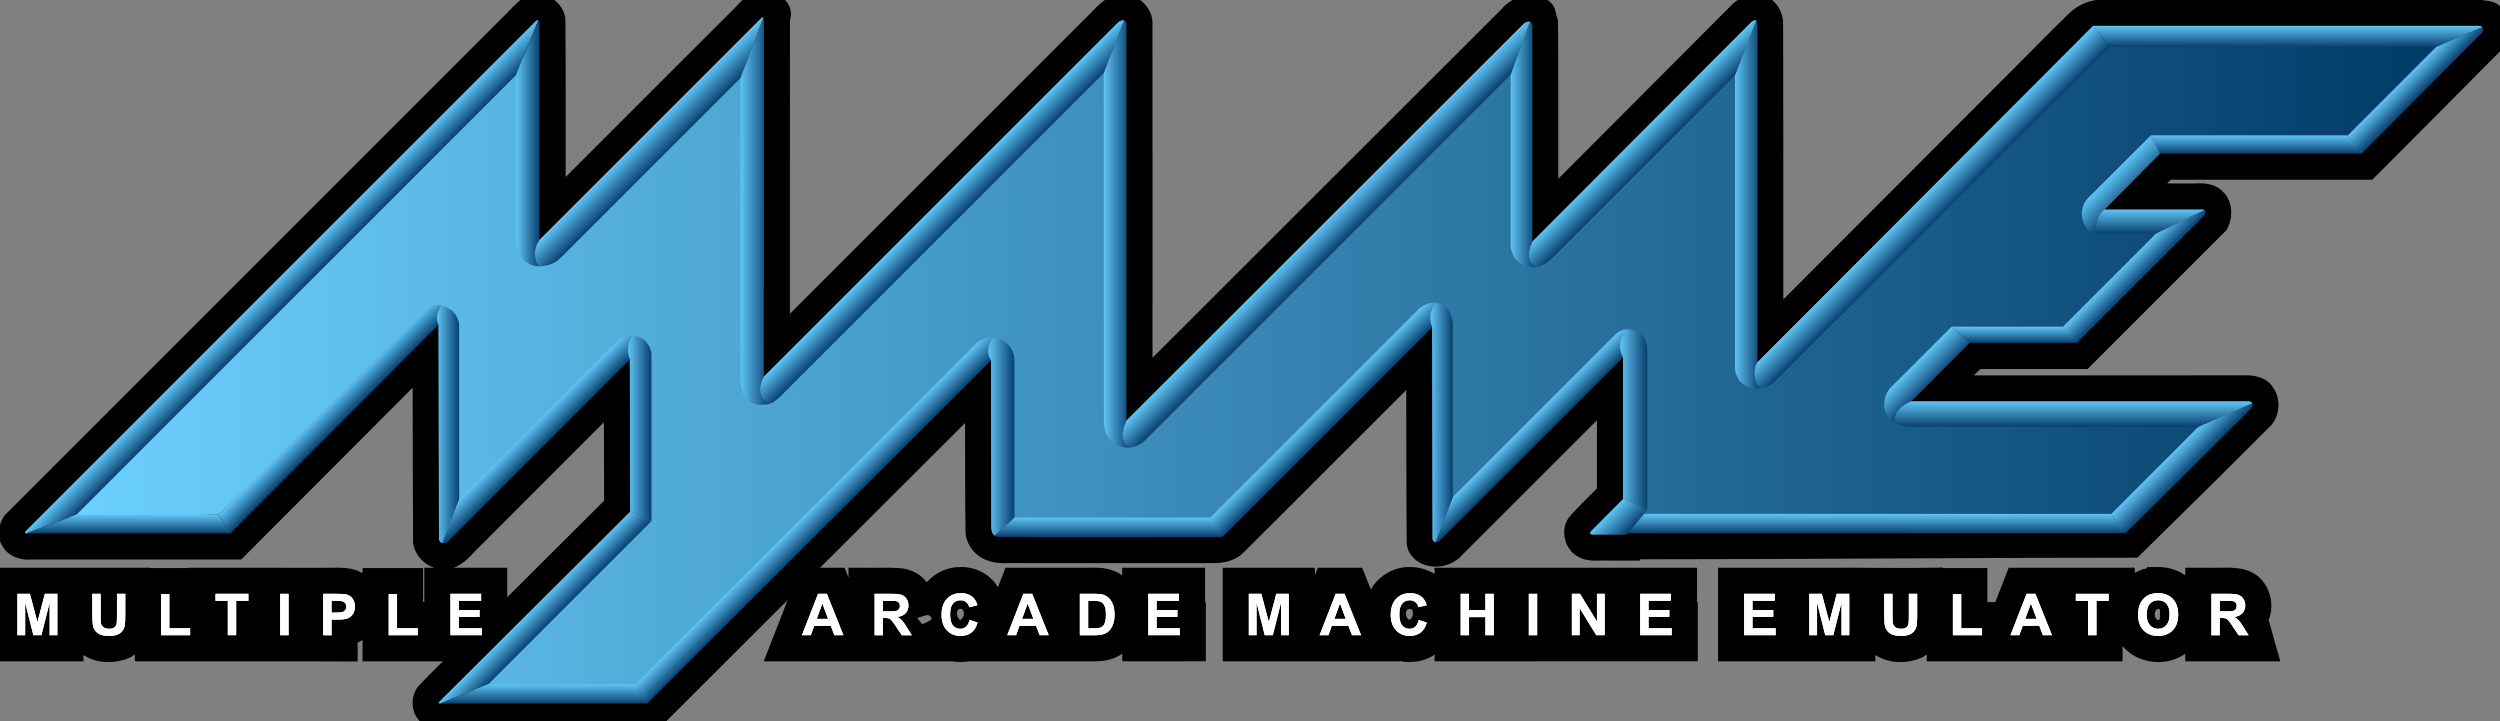 <?xml version="1.0" encoding="UTF-8" standalone="no"?>
<!-- Generator: Adobe Illustrator 16.0.3, SVG Export Plug-In . SVG Version: 6.00 Build 0)  -->

<svg
   version="1.1"
   id="TEXT"
   x="0px"
   y="0px"
   width="574.91"
   height="165.823"
   viewBox="0 -0.001 574.91 165.823"
   enable-background="new 0 -0.001 566.929 157.78"
   xml:space="preserve"
   sodipodi:docname="system.svg"
   inkscape:version="1.1.2 (0a00cf5339, 2022-02-04)"
   xmlns:inkscape="http://www.inkscape.org/namespaces/inkscape"
   xmlns:sodipodi="http://sodipodi.sourceforge.net/DTD/sodipodi-0.dtd"
   xmlns:xlink="http://www.w3.org/1999/xlink"
   xmlns="http://www.w3.org/2000/svg"
   xmlns:svg="http://www.w3.org/2000/svg"
   xmlns:rdf="http://www.w3.org/1999/02/22-rdf-syntax-ns#"
   xmlns:cc="http://creativecommons.org/ns#"
   xmlns:dc="http://purl.org/dc/elements/1.1/"><rect x="0" y="-0.001" width="574.91" height="165.823" fill="#808080" stroke="none"/><defs
   id="defs337">
	
	
	
	
	
	
	
	

	
	
	
	
	
	

	
	
	
	
	
	
	

	
	
	
	
	
	
	
	

	
	
	
	
	
	
	

	
	
	
	
	
	
	
	

	
	
	
	
	
	

	
	
	
	
	
	
	
	
<linearGradient
   inkscape:collect="always"
   xlink:href="#SVGID_1_"
   id="linearGradient5643"
   gradientUnits="userSpaceOnUse"
   gradientTransform="translate(-0.18,-875.41)"
   x1="558.128"
   y1="955.598"
   x2="11.77"
   y2="955.598" /><linearGradient
   inkscape:collect="always"
   xlink:href="#SVGID_2_"
   id="linearGradient5645"
   gradientUnits="userSpaceOnUse"
   gradientTransform="translate(3.822,-871.388)"
   x1="64.71"
   y1="938.789"
   x2="60.765"
   y2="934.845" /><linearGradient
   inkscape:collect="always"
   xlink:href="#SVGID_3_"
   id="linearGradient5647"
   gradientUnits="userSpaceOnUse"
   gradientTransform="translate(3.822,-871.388)"
   x1="123.295"
   y1="1013.91"
   x2="119.67"
   y2="1010.285" /><linearGradient
   inkscape:collect="always"
   xlink:href="#SVGID_4_"
   id="linearGradient5649"
   gradientUnits="userSpaceOnUse"
   gradientTransform="translate(-0.18,-875.41)"
   x1="25.724"
   y1="994.051"
   x2="25.724"
   y2="989.738" /><linearGradient
   inkscape:collect="always"
   xlink:href="#SVGID_5_"
   id="linearGradient5651"
   gradientUnits="userSpaceOnUse"
   gradientTransform="translate(-0.18,-875.41)"
   x1="121.186"
   y1="1033.182"
   x2="121.186"
   y2="1028.725" /><linearGradient
   inkscape:collect="always"
   xlink:href="#SVGID_6_"
   id="linearGradient5653"
   gradientUnits="userSpaceOnUse"
   gradientTransform="translate(-0.18,-875.41)"
   x1="427.694"
   y1="994.023"
   x2="427.694"
   y2="989.557" /><linearGradient
   inkscape:collect="always"
   xlink:href="#SVGID_7_"
   id="linearGradient5655"
   gradientUnits="userSpaceOnUse"
   gradientTransform="translate(3.822,-871.388)"
   x1="251.065"
   y1="994.894"
   x2="251.065"
   y2="990.416" /><linearGradient
   inkscape:collect="always"
   xlink:href="#SVGID_8_"
   id="linearGradient5657"
   gradientUnits="userSpaceOnUse"
   gradientTransform="translate(3.822,-871.388)"
   x1="522.281"
   y1="882.188"
   x2="522.281"
   y2="877.324" /><linearGradient
   inkscape:collect="always"
   xlink:href="#SVGID_9_"
   id="linearGradient5659"
   gradientUnits="userSpaceOnUse"
   gradientTransform="translate(-0.18,-875.41)"
   x1="515.013"
   y1="906.715"
   x2="515.013"
   y2="902.505" /><linearGradient
   inkscape:collect="always"
   xlink:href="#SVGID_10_"
   id="linearGradient5661"
   gradientUnits="userSpaceOnUse"
   gradientTransform="translate(-0.18,-875.41)"
   x1="459.37"
   y1="950.231"
   x2="459.37"
   y2="946.512" /><linearGradient
   inkscape:collect="always"
   xlink:href="#SVGID_11_"
   id="linearGradient5663"
   gradientUnits="userSpaceOnUse"
   gradientTransform="translate(3.822,-871.388)"
   x1="490.161"
   y1="925.111"
   x2="490.161"
   y2="919.557" /><linearGradient
   inkscape:collect="always"
   xlink:href="#SVGID_12_"
   id="linearGradient5665"
   gradientUnits="userSpaceOnUse"
   gradientTransform="translate(3.822,-871.388)"
   x1="74.389"
   y1="968.825"
   x2="70.846"
   y2="965.282" /><linearGradient
   inkscape:collect="always"
   xlink:href="#SVGID_13_"
   id="linearGradient5667"
   gradientUnits="userSpaceOnUse"
   gradientTransform="translate(3.822,-871.388)"
   x1="120.255"
   y1="904.369"
   x2="114.889"
   y2="904.369" /><linearGradient
   inkscape:collect="always"
   xlink:href="#SVGID_14_"
   id="linearGradient5669"
   gradientUnits="userSpaceOnUse"
   gradientTransform="translate(3.822,-871.388)"
   x1="173.081"
   y1="919.961"
   x2="166.421"
   y2="919.961" /><linearGradient
   inkscape:collect="always"
   xlink:href="#SVGID_15_"
   id="linearGradient5671"
   gradientUnits="userSpaceOnUse"
   gradientTransform="translate(3.822,-871.388)"
   x1="255.988"
   y1="925.216"
   x2="249.995"
   y2="925.216" /><linearGradient
   inkscape:collect="always"
   xlink:href="#SVGID_16_"
   id="linearGradient5673"
   gradientUnits="userSpaceOnUse"
   gradientTransform="translate(3.822,-871.388)"
   x1="349.277"
   y1="904.625"
   x2="343.576"
   y2="904.625" /><linearGradient
   inkscape:collect="always"
   xlink:href="#SVGID_17_"
   id="linearGradient5675"
   gradientUnits="userSpaceOnUse"
   gradientTransform="translate(3.822,-871.388)"
   x1="400.96"
   y1="918.446"
   x2="395.164"
   y2="918.446" /><linearGradient
   inkscape:collect="always"
   xlink:href="#SVGID_18_"
   id="linearGradient5677"
   gradientUnits="userSpaceOnUse"
   gradientTransform="translate(3.822,-871.388)"
   x1="101.765"
   y1="968.938"
   x2="96.654"
   y2="968.938" /><linearGradient
   inkscape:collect="always"
   xlink:href="#SVGID_19_"
   id="linearGradient5679"
   gradientUnits="userSpaceOnUse"
   gradientTransform="translate(3.822,-871.388)"
   x1="121.249"
   y1="973.838"
   x2="117.696"
   y2="970.286" /><linearGradient
   inkscape:collect="always"
   xlink:href="#SVGID_20_"
   id="linearGradient5681"
   gradientUnits="userSpaceOnUse"
   gradientTransform="translate(3.822,-871.388)"
   x1="553.436"
   y1="892.5"
   x2="549.767"
   y2="888.831" /><linearGradient
   inkscape:collect="always"
   xlink:href="#SVGID_21_"
   id="linearGradient5683"
   gradientUnits="userSpaceOnUse"
   gradientTransform="translate(3.822,-871.388)"
   x1="145.994"
   y1="969.879"
   x2="140.596"
   y2="969.879" /><linearGradient
   inkscape:collect="always"
   xlink:href="#SVGID_22_"
   id="linearGradient5685"
   gradientUnits="userSpaceOnUse"
   gradientTransform="translate(3.822,-871.388)"
   x1="148.777"
   y1="907.01"
   x2="144.289"
   y2="902.522" /><linearGradient
   inkscape:collect="always"
   xlink:href="#SVGID_23_"
   id="linearGradient5687"
   gradientUnits="userSpaceOnUse"
   gradientTransform="translate(3.822,-871.388)"
   x1="215.846"
   y1="922.321"
   x2="211.688"
   y2="918.164" /><linearGradient
   inkscape:collect="always"
   xlink:href="#SVGID_24_"
   id="linearGradient5689"
   gradientUnits="userSpaceOnUse"
   gradientTransform="translate(3.822,-871.388)"
   x1="304.316"
   y1="927.81"
   x2="299.932"
   y2="923.426" /><linearGradient
   inkscape:collect="always"
   xlink:href="#SVGID_25_"
   id="linearGradient5691"
   gradientUnits="userSpaceOnUse"
   gradientTransform="translate(3.822,-871.388)"
   x1="376.971"
   y1="906.861"
   x2="372.763"
   y2="902.653" /><linearGradient
   inkscape:collect="always"
   xlink:href="#SVGID_26_"
   id="linearGradient5693"
   gradientUnits="userSpaceOnUse"
   gradientTransform="translate(3.822,-871.388)"
   x1="488.738"
   y1="935.265"
   x2="485.282"
   y2="931.809" /><linearGradient
   inkscape:collect="always"
   xlink:href="#SVGID_27_"
   id="linearGradient5695"
   gradientUnits="userSpaceOnUse"
   gradientTransform="translate(3.822,-871.388)"
   x1="499.808"
   y1="979.377"
   x2="495.849"
   y2="975.417" /><linearGradient
   inkscape:collect="always"
   xlink:href="#SVGID_28_"
   id="linearGradient5697"
   gradientUnits="userSpaceOnUse"
   gradientTransform="translate(3.822,-871.388)"
   x1="441.837"
   y1="921.613"
   x2="437.555"
   y2="917.331" /><linearGradient
   inkscape:collect="always"
   xlink:href="#SVGID_29_"
   id="linearGradient5699"
   gradientUnits="userSpaceOnUse"
   gradientTransform="translate(3.822,-871.388)"
   x1="486.859"
   y1="916.649"
   x2="481.745"
   y2="911.535" /><linearGradient
   inkscape:collect="always"
   xlink:href="#SVGID_30_"
   id="linearGradient5701"
   gradientUnits="userSpaceOnUse"
   gradientTransform="translate(3.822,-871.388)"
   x1="185.977"
   y1="992.33"
   x2="182.335"
   y2="988.688" /><linearGradient
   inkscape:collect="always"
   xlink:href="#SVGID_31_"
   id="linearGradient5703"
   gradientUnits="userSpaceOnUse"
   gradientTransform="translate(3.822,-871.388)"
   x1="303.028"
   y1="969.14"
   x2="299.387"
   y2="965.499" /><linearGradient
   inkscape:collect="always"
   xlink:href="#SVGID_32_"
   id="linearGradient5705"
   gradientUnits="userSpaceOnUse"
   gradientTransform="translate(3.822,-871.388)"
   x1="349.889"
   y1="973.085"
   x2="346.38"
   y2="969.576" /><linearGradient
   inkscape:collect="always"
   xlink:href="#SVGID_33_"
   id="linearGradient5707"
   gradientUnits="userSpaceOnUse"
   gradientTransform="translate(3.822,-871.388)"
   x1="370.804"
   y1="993.64"
   x2="366.381"
   y2="989.217" /><linearGradient
   inkscape:collect="always"
   xlink:href="#SVGID_34_"
   id="linearGradient5709"
   gradientUnits="userSpaceOnUse"
   gradientTransform="translate(3.822,-871.388)"
   x1="229.457"
   y1="971.769"
   x2="223.419"
   y2="971.769" /><linearGradient
   inkscape:collect="always"
   xlink:href="#SVGID_35_"
   id="linearGradient5711"
   gradientUnits="userSpaceOnUse"
   gradientTransform="translate(3.822,-871.388)"
   x1="330.304"
   y1="968.519"
   x2="325.092"
   y2="968.519" /><linearGradient
   inkscape:collect="always"
   xlink:href="#SVGID_36_"
   id="linearGradient5713"
   gradientUnits="userSpaceOnUse"
   gradientTransform="translate(3.822,-871.388)"
   x1="374.97"
   y1="967.807"
   x2="368.725"
   y2="967.807" /><linearGradient
   inkscape:collect="always"
   xlink:href="#SVGID_37_"
   id="linearGradient5715"
   gradientUnits="userSpaceOnUse"
   gradientTransform="translate(3.822,-871.388)"
   x1="440.637"
   y1="959.675"
   x2="436.219"
   y2="955.257" /><linearGradient
   inkscape:collect="always"
   xlink:href="#SVGID_38_"
   id="linearGradient5717"
   gradientUnits="userSpaceOnUse"
   gradientTransform="translate(3.822,-871.388)"
   x1="472.92"
   y1="969.51"
   x2="472.92"
   y2="963.708" /><linearGradient
   inkscape:collect="always"
   xlink:href="#SVGID_1_"
   id="linearGradient5719"
   gradientUnits="userSpaceOnUse"
   gradientTransform="translate(-0.18,-875.41)"
   x1="558.128"
   y1="955.598"
   x2="11.77"
   y2="955.598" /><linearGradient
   inkscape:collect="always"
   xlink:href="#SVGID_2_"
   id="linearGradient5721"
   gradientUnits="userSpaceOnUse"
   gradientTransform="translate(3.822,-871.388)"
   x1="64.71"
   y1="938.789"
   x2="60.765"
   y2="934.845" /><linearGradient
   inkscape:collect="always"
   xlink:href="#SVGID_3_"
   id="linearGradient5723"
   gradientUnits="userSpaceOnUse"
   gradientTransform="translate(3.822,-871.388)"
   x1="123.295"
   y1="1013.91"
   x2="119.67"
   y2="1010.285" /><linearGradient
   inkscape:collect="always"
   xlink:href="#SVGID_4_"
   id="linearGradient5725"
   gradientUnits="userSpaceOnUse"
   gradientTransform="translate(-0.18,-875.41)"
   x1="25.724"
   y1="994.051"
   x2="25.724"
   y2="989.738" /><linearGradient
   inkscape:collect="always"
   xlink:href="#SVGID_5_"
   id="linearGradient5727"
   gradientUnits="userSpaceOnUse"
   gradientTransform="translate(-0.18,-875.41)"
   x1="121.186"
   y1="1033.182"
   x2="121.186"
   y2="1028.725" /><linearGradient
   inkscape:collect="always"
   xlink:href="#SVGID_6_"
   id="linearGradient5729"
   gradientUnits="userSpaceOnUse"
   gradientTransform="translate(-0.18,-875.41)"
   x1="427.694"
   y1="994.023"
   x2="427.694"
   y2="989.557" /><linearGradient
   inkscape:collect="always"
   xlink:href="#SVGID_7_"
   id="linearGradient5731"
   gradientUnits="userSpaceOnUse"
   gradientTransform="translate(3.822,-871.388)"
   x1="251.065"
   y1="994.894"
   x2="251.065"
   y2="990.416" /><linearGradient
   inkscape:collect="always"
   xlink:href="#SVGID_8_"
   id="linearGradient5733"
   gradientUnits="userSpaceOnUse"
   gradientTransform="translate(3.822,-871.388)"
   x1="522.281"
   y1="882.188"
   x2="522.281"
   y2="877.324" /><linearGradient
   inkscape:collect="always"
   xlink:href="#SVGID_9_"
   id="linearGradient5735"
   gradientUnits="userSpaceOnUse"
   gradientTransform="translate(-0.18,-875.41)"
   x1="515.013"
   y1="906.715"
   x2="515.013"
   y2="902.505" /><linearGradient
   inkscape:collect="always"
   xlink:href="#SVGID_10_"
   id="linearGradient5737"
   gradientUnits="userSpaceOnUse"
   gradientTransform="translate(-0.18,-875.41)"
   x1="459.37"
   y1="950.231"
   x2="459.37"
   y2="946.512" /><linearGradient
   inkscape:collect="always"
   xlink:href="#SVGID_11_"
   id="linearGradient5739"
   gradientUnits="userSpaceOnUse"
   gradientTransform="translate(3.822,-871.388)"
   x1="490.161"
   y1="925.111"
   x2="490.161"
   y2="919.557" /><linearGradient
   inkscape:collect="always"
   xlink:href="#SVGID_12_"
   id="linearGradient5741"
   gradientUnits="userSpaceOnUse"
   gradientTransform="translate(3.822,-871.388)"
   x1="74.389"
   y1="968.825"
   x2="70.846"
   y2="965.282" /><linearGradient
   inkscape:collect="always"
   xlink:href="#SVGID_13_"
   id="linearGradient5743"
   gradientUnits="userSpaceOnUse"
   gradientTransform="translate(3.822,-871.388)"
   x1="120.255"
   y1="904.369"
   x2="114.889"
   y2="904.369" /><linearGradient
   inkscape:collect="always"
   xlink:href="#SVGID_14_"
   id="linearGradient5745"
   gradientUnits="userSpaceOnUse"
   gradientTransform="translate(3.822,-871.388)"
   x1="173.081"
   y1="919.961"
   x2="166.421"
   y2="919.961" /><linearGradient
   inkscape:collect="always"
   xlink:href="#SVGID_15_"
   id="linearGradient5747"
   gradientUnits="userSpaceOnUse"
   gradientTransform="translate(3.822,-871.388)"
   x1="255.988"
   y1="925.216"
   x2="249.995"
   y2="925.216" /><linearGradient
   inkscape:collect="always"
   xlink:href="#SVGID_16_"
   id="linearGradient5749"
   gradientUnits="userSpaceOnUse"
   gradientTransform="translate(3.822,-871.388)"
   x1="349.277"
   y1="904.625"
   x2="343.576"
   y2="904.625" /><linearGradient
   inkscape:collect="always"
   xlink:href="#SVGID_17_"
   id="linearGradient5751"
   gradientUnits="userSpaceOnUse"
   gradientTransform="translate(3.822,-871.388)"
   x1="400.96"
   y1="918.446"
   x2="395.164"
   y2="918.446" /><linearGradient
   inkscape:collect="always"
   xlink:href="#SVGID_18_"
   id="linearGradient5753"
   gradientUnits="userSpaceOnUse"
   gradientTransform="translate(3.822,-871.388)"
   x1="101.765"
   y1="968.938"
   x2="96.654"
   y2="968.938" /><linearGradient
   inkscape:collect="always"
   xlink:href="#SVGID_19_"
   id="linearGradient5755"
   gradientUnits="userSpaceOnUse"
   gradientTransform="translate(3.822,-871.388)"
   x1="121.249"
   y1="973.838"
   x2="117.696"
   y2="970.286" /><linearGradient
   inkscape:collect="always"
   xlink:href="#SVGID_20_"
   id="linearGradient5757"
   gradientUnits="userSpaceOnUse"
   gradientTransform="translate(3.822,-871.388)"
   x1="553.436"
   y1="892.5"
   x2="549.767"
   y2="888.831" /><linearGradient
   inkscape:collect="always"
   xlink:href="#SVGID_21_"
   id="linearGradient5759"
   gradientUnits="userSpaceOnUse"
   gradientTransform="translate(3.822,-871.388)"
   x1="145.994"
   y1="969.879"
   x2="140.596"
   y2="969.879" /><linearGradient
   inkscape:collect="always"
   xlink:href="#SVGID_22_"
   id="linearGradient5761"
   gradientUnits="userSpaceOnUse"
   gradientTransform="translate(3.822,-871.388)"
   x1="148.777"
   y1="907.01"
   x2="144.289"
   y2="902.522" /><linearGradient
   inkscape:collect="always"
   xlink:href="#SVGID_23_"
   id="linearGradient5763"
   gradientUnits="userSpaceOnUse"
   gradientTransform="translate(3.822,-871.388)"
   x1="215.846"
   y1="922.321"
   x2="211.688"
   y2="918.164" /><linearGradient
   inkscape:collect="always"
   xlink:href="#SVGID_24_"
   id="linearGradient5765"
   gradientUnits="userSpaceOnUse"
   gradientTransform="translate(3.822,-871.388)"
   x1="304.316"
   y1="927.81"
   x2="299.932"
   y2="923.426" /><linearGradient
   inkscape:collect="always"
   xlink:href="#SVGID_25_"
   id="linearGradient5767"
   gradientUnits="userSpaceOnUse"
   gradientTransform="translate(3.822,-871.388)"
   x1="376.971"
   y1="906.861"
   x2="372.763"
   y2="902.653" /><linearGradient
   inkscape:collect="always"
   xlink:href="#SVGID_26_"
   id="linearGradient5769"
   gradientUnits="userSpaceOnUse"
   gradientTransform="translate(3.822,-871.388)"
   x1="488.738"
   y1="935.265"
   x2="485.282"
   y2="931.809" /><linearGradient
   inkscape:collect="always"
   xlink:href="#SVGID_27_"
   id="linearGradient5771"
   gradientUnits="userSpaceOnUse"
   gradientTransform="translate(3.822,-871.388)"
   x1="499.808"
   y1="979.377"
   x2="495.849"
   y2="975.417" /><linearGradient
   inkscape:collect="always"
   xlink:href="#SVGID_28_"
   id="linearGradient5773"
   gradientUnits="userSpaceOnUse"
   gradientTransform="translate(3.822,-871.388)"
   x1="441.837"
   y1="921.613"
   x2="437.555"
   y2="917.331" /><linearGradient
   inkscape:collect="always"
   xlink:href="#SVGID_29_"
   id="linearGradient5775"
   gradientUnits="userSpaceOnUse"
   gradientTransform="translate(3.822,-871.388)"
   x1="486.859"
   y1="916.649"
   x2="481.745"
   y2="911.535" /><linearGradient
   inkscape:collect="always"
   xlink:href="#SVGID_30_"
   id="linearGradient5777"
   gradientUnits="userSpaceOnUse"
   gradientTransform="translate(3.822,-871.388)"
   x1="185.977"
   y1="992.33"
   x2="182.335"
   y2="988.688" /><linearGradient
   inkscape:collect="always"
   xlink:href="#SVGID_31_"
   id="linearGradient5779"
   gradientUnits="userSpaceOnUse"
   gradientTransform="translate(3.822,-871.388)"
   x1="303.028"
   y1="969.14"
   x2="299.387"
   y2="965.499" /><linearGradient
   inkscape:collect="always"
   xlink:href="#SVGID_32_"
   id="linearGradient5781"
   gradientUnits="userSpaceOnUse"
   gradientTransform="translate(3.822,-871.388)"
   x1="349.889"
   y1="973.085"
   x2="346.38"
   y2="969.576" /><linearGradient
   inkscape:collect="always"
   xlink:href="#SVGID_33_"
   id="linearGradient5783"
   gradientUnits="userSpaceOnUse"
   gradientTransform="translate(3.822,-871.388)"
   x1="370.804"
   y1="993.64"
   x2="366.381"
   y2="989.217" /><linearGradient
   inkscape:collect="always"
   xlink:href="#SVGID_34_"
   id="linearGradient5785"
   gradientUnits="userSpaceOnUse"
   gradientTransform="translate(3.822,-871.388)"
   x1="229.457"
   y1="971.769"
   x2="223.419"
   y2="971.769" /><linearGradient
   inkscape:collect="always"
   xlink:href="#SVGID_35_"
   id="linearGradient5787"
   gradientUnits="userSpaceOnUse"
   gradientTransform="translate(3.822,-871.388)"
   x1="330.304"
   y1="968.519"
   x2="325.092"
   y2="968.519" /><linearGradient
   inkscape:collect="always"
   xlink:href="#SVGID_36_"
   id="linearGradient5789"
   gradientUnits="userSpaceOnUse"
   gradientTransform="translate(3.822,-871.388)"
   x1="374.97"
   y1="967.807"
   x2="368.725"
   y2="967.807" /><linearGradient
   inkscape:collect="always"
   xlink:href="#SVGID_37_"
   id="linearGradient5791"
   gradientUnits="userSpaceOnUse"
   gradientTransform="translate(3.822,-871.388)"
   x1="440.637"
   y1="959.675"
   x2="436.219"
   y2="955.257" /><linearGradient
   inkscape:collect="always"
   xlink:href="#SVGID_38_"
   id="linearGradient5793"
   gradientUnits="userSpaceOnUse"
   gradientTransform="translate(3.822,-871.388)"
   x1="472.92"
   y1="969.51"
   x2="472.92"
   y2="963.708" /></defs><sodipodi:namedview
   pagecolor="#9b9494"
   bordercolor="#666666"
   borderopacity="1"
   objecttolerance="10"
   gridtolerance="10"
   guidetolerance="10"
   inkscape:pageopacity="0"
   inkscape:pageshadow="2"
   inkscape:window-width="1920"
   inkscape:window-height="996"
   id="namedview335"
   showgrid="false"
   inkscape:zoom="1.2297964"
   inkscape:cx="242.7231"
   inkscape:cy="-18.295711"
   inkscape:window-x="0"
   inkscape:window-y="0"
   inkscape:window-maximized="1"
   inkscape:current-layer="TEXT"
   inkscape:pagecheckerboard="0"
   showguides="true"
   inkscape:guide-bbox="true"
   fit-margin-top="0"
   fit-margin-left="0"
   fit-margin-right="0"
   fit-margin-bottom="0" />
<linearGradient
   id="SVGID_1_"
   gradientUnits="userSpaceOnUse"
   x1="558.128"
   y1="955.598"
   x2="11.77"
   y2="955.598"
   gradientTransform="translate(-0.18,-875.41)">
	<stop
   offset="0"
   style="stop-color:#013A67"
   id="stop2" />
	<stop
   offset="1"
   style="stop-color:#6CD1FF"
   id="stop4" />
</linearGradient>
<polygon
   fill="url(#SVGID_1_)"
   points="557.949,5.927 479.951,5.642 406.662,79.217 396.4,79.784 396.686,9.001 355.481,51.055 345.625,52.224 345.625,9.374 261.264,92.842 250.775,93.958 251.667,8.077 177.937,82.94 168.255,82.987 167.12,11.089 127.342,51.15 116.278,51.717 116.697,8.939 11.591,114.895 46.209,114.328 91.598,70.276 100.303,70.276 99.883,114.54 136.035,77.543 144.679,77.543 144.679,115.23 104.892,154.73 143.019,154.165 218.036,78.299 228.14,78.299 228.14,115.57 274.897,115.854 320.115,70.353 328.843,69.786 328.708,112.799 364.839,76.667 373.375,76.667 373.941,113.102 373.203,114.998 482.378,114.998 503.279,93.815 435.398,92.661 434.781,82.809 445.357,71.67 470.968,71.667 493.216,49.133 479.769,48.565 479.769,39.082 491.191,27.662 536.777,27.946 "
   id="polygon7"
   style="fill:url(#linearGradient5643)"
   transform="translate(4.002,4.023)" />
<linearGradient
   id="SVGID_2_"
   gradientUnits="userSpaceOnUse"
   x1="64.71"
   y1="938.789"
   x2="60.765"
   y2="934.845"
   gradientTransform="translate(-0.18,-875.41)">
	<stop
   offset="0"
   style="stop-color:#08406F"
   id="stop9" />
	<stop
   offset="1"
   style="stop-color:#60C5F5"
   id="stop11" />
</linearGradient>
<path
   fill="url(#SVGID_2_)"
   d="M 118.694,17.236 17.579,118.351 l -11.471,4.313 c 0,0 -0.604,0.039 -0.271,-0.445 0,0 117.26,-117.292 117.472,-117.471 0.212,-0.181 0.467,-0.028 0.467,-0.028 z"
   id="path14"
   style="fill:url(#linearGradient5645)" />
<linearGradient
   id="SVGID_3_"
   gradientUnits="userSpaceOnUse"
   x1="123.295"
   y1="1013.91"
   x2="119.67"
   y2="1010.285"
   gradientTransform="translate(-0.18,-875.41)">
	<stop
   offset="0"
   style="stop-color:#08406F"
   id="stop16" />
	<stop
   offset="1"
   style="stop-color:#60C5F5"
   id="stop18" />
</linearGradient>
<path
   fill="url(#SVGID_3_)"
   d="m 149.816,119.82 -37.518,37.521 -11.065,4.457 c 0,0 -0.576,0.065 -0.236,-0.407 l 43.929,-43.749 z"
   id="path21"
   style="fill:url(#linearGradient5647)" />
<linearGradient
   id="SVGID_4_"
   gradientUnits="userSpaceOnUse"
   x1="25.724"
   y1="994.051"
   x2="25.724"
   y2="989.738"
   gradientTransform="translate(-0.18,-875.41)">
	<stop
   offset="0"
   style="stop-color:#08406F"
   id="stop23" />
	<stop
   offset="1"
   style="stop-color:#60C5F5"
   id="stop25" />
</linearGradient>
<polygon
   fill="url(#SVGID_4_)"
   points="13.603,114.328 46.209,114.328 48.982,118.641 2.106,118.641 "
   id="polygon28"
   style="fill:url(#linearGradient5649)"
   transform="translate(4.002,4.023)" />
<linearGradient
   id="SVGID_5_"
   gradientUnits="userSpaceOnUse"
   x1="121.186"
   y1="1033.182"
   x2="121.186"
   y2="1028.725"
   gradientTransform="translate(-0.18,-875.41)">
	<stop
   offset="0"
   style="stop-color:#08406F"
   id="stop30" />
	<stop
   offset="1"
   style="stop-color:#60C5F5"
   id="stop32" />
</linearGradient>
<polygon
   fill="url(#SVGID_5_)"
   points="108.296,153.314 142.168,153.314 144.781,157.771 97.23,157.771 "
   id="polygon35"
   style="fill:url(#linearGradient5651)"
   transform="translate(4.002,4.023)" />
<linearGradient
   id="SVGID_6_"
   gradientUnits="userSpaceOnUse"
   x1="427.694"
   y1="994.023"
   x2="427.694"
   y2="989.557"
   gradientTransform="translate(-0.18,-875.41)">
	<stop
   offset="0"
   style="stop-color:#08406F"
   id="stop37" />
	<stop
   offset="1"
   style="stop-color:#60C5F5"
   id="stop39" />
</linearGradient>
<polygon
   fill="url(#SVGID_6_)"
   points="374.052,114.148 481.529,114.146 484.787,118.613 370.242,118.584 "
   id="polygon42"
   style="fill:url(#linearGradient5653)"
   transform="translate(4.002,4.023)" />
<linearGradient
   id="SVGID_7_"
   gradientUnits="userSpaceOnUse"
   x1="251.065"
   y1="994.894"
   x2="251.065"
   y2="990.416"
   gradientTransform="translate(-0.18,-875.41)">
	<stop
   offset="0"
   style="stop-color:#08406F"
   id="stop44" />
	<stop
   offset="1"
   style="stop-color:#60C5F5"
   id="stop46" />
</linearGradient>
<path
   fill="url(#SVGID_7_)"
   d="m 281.055,123.507 -51.527,-0.029 c -0.333,0.005 -0.81,-0.335 -0.81,-0.335 l 4.561,-4.115 h 45.054 z"
   id="path49"
   style="fill:url(#linearGradient5655)" />
<linearGradient
   id="SVGID_8_"
   gradientUnits="userSpaceOnUse"
   x1="522.281"
   y1="882.188"
   x2="522.281"
   y2="877.324"
   gradientTransform="translate(-0.18,-875.41)">
	<stop
   offset="0"
   style="stop-color:#08406F"
   id="stop51" />
	<stop
   offset="1"
   style="stop-color:#60C5F5"
   id="stop53" />
</linearGradient>
<path
   fill="url(#SVGID_8_)"
   d="m 481.384,5.936 h 88.652 c 0.785,0 0.785,0.313 0.785,0.313 l -10.572,4.55 h -75.164 z"
   id="path56"
   style="fill:url(#linearGradient5657)" />
<linearGradient
   id="SVGID_9_"
   gradientUnits="userSpaceOnUse"
   x1="515.013"
   y1="906.715"
   x2="515.013"
   y2="902.505"
   gradientTransform="translate(-0.18,-875.41)">
	<stop
   offset="0"
   style="stop-color:#08406F"
   id="stop58" />
	<stop
   offset="1"
   style="stop-color:#60C5F5"
   id="stop60" />
</linearGradient>
<polygon
   fill="url(#SVGID_9_)"
   points="490.625,27.094 535.927,27.094 539.042,31.304 492.697,31.304 "
   id="polygon63"
   style="fill:url(#linearGradient5659)"
   transform="translate(4.002,4.023)" />
<linearGradient
   id="SVGID_10_"
   gradientUnits="userSpaceOnUse"
   x1="459.37"
   y1="950.231"
   x2="459.37"
   y2="946.512"
   gradientTransform="translate(-0.18,-875.41)">
	<stop
   offset="0"
   style="stop-color:#08406F"
   id="stop65" />
	<stop
   offset="1"
   style="stop-color:#60C5F5"
   id="stop67" />
</linearGradient>
<polygon
   fill="url(#SVGID_10_)"
   points="444.791,71.102 470.402,71.1 473.589,74.82 448.91,74.82 "
   id="polygon70"
   style="fill:url(#linearGradient5661)"
   transform="translate(4.002,4.023)" />
<linearGradient
   id="SVGID_11_"
   gradientUnits="userSpaceOnUse"
   x1="490.161"
   y1="925.111"
   x2="490.161"
   y2="919.557"
   gradientTransform="translate(-0.18,-875.41)">
	<stop
   offset="0"
   style="stop-color:#08406F"
   id="stop72" />
	<stop
   offset="1"
   style="stop-color:#60C5F5"
   id="stop74" />
</linearGradient>
<path
   fill="url(#SVGID_11_)"
   d="m 495.802,53.723 h -13.58 l -1.193,-5.548 h 25.467 c 0.346,-0.043 0.441,0.146 0.441,0.146 z"
   id="path77"
   style="fill:url(#linearGradient5663)" />
<linearGradient
   id="SVGID_12_"
   gradientUnits="userSpaceOnUse"
   x1="74.389"
   y1="968.825"
   x2="70.846"
   y2="965.282"
   gradientTransform="translate(-0.18,-875.41)">
	<stop
   offset="0"
   style="stop-color:#08406F"
   id="stop79" />
	<stop
   offset="1"
   style="stop-color:#60C5F5"
   id="stop81" />
</linearGradient>
<path
   fill="url(#SVGID_12_)"
   d="m 100.874,74.657 -47.89,48.009 -2.773,-4.313 46.601,-46.365 c 2,-2.313 4.675,-1.731 4.675,-1.731 z"
   id="path84"
   style="fill:url(#linearGradient5665)" />
<linearGradient
   id="SVGID_13_"
   gradientUnits="userSpaceOnUse"
   x1="120.255"
   y1="904.369"
   x2="114.889"
   y2="904.369"
   gradientTransform="translate(-0.18,-875.41)">
	<stop
   offset="0"
   style="stop-color:#08406F"
   id="stop86" />
	<stop
   offset="1"
   style="stop-color:#60C5F5"
   id="stop88" />
</linearGradient>
<path
   fill="url(#SVGID_13_)"
   d="m 118.712,55.692 v -38.476 l 5.063,-12.499 c 0,0 0.303,0.075 0.303,0.571 0,0.493 0,53.647 0,53.647 l -0.315,2.311 c 0,0.001 -4.496,0.025 -5.051,-5.554 z"
   id="path91"
   style="fill:url(#linearGradient5667)" />
<linearGradient
   id="SVGID_14_"
   gradientUnits="userSpaceOnUse"
   x1="173.081"
   y1="919.961"
   x2="166.421"
   y2="919.961"
   gradientTransform="translate(-0.18,-875.41)">
	<stop
   offset="0"
   style="stop-color:#08406F"
   id="stop93" />
	<stop
   offset="1"
   style="stop-color:#60C5F5"
   id="stop95" />
</linearGradient>
<path
   fill="url(#SVGID_14_)"
   d="m 176.904,92.866 c 0,0 -6.539,1.95 -6.621,-5.625 -0.08,-7.313 -0.013,-69.291 -0.013,-69.291 l 5.214,-13.896 c 0,0 0.182,-0.027 0.182,0.725 l -0.017,81.793 z"
   id="path98"
   style="fill:url(#linearGradient5669)" />
<linearGradient
   id="SVGID_15_"
   gradientUnits="userSpaceOnUse"
   x1="255.988"
   y1="925.216"
   x2="249.995"
   y2="925.216"
   gradientTransform="translate(-0.18,-875.41)">
	<stop
   offset="0"
   style="stop-color:#08406F"
   id="stop100" />
	<stop
   offset="1"
   style="stop-color:#60C5F5"
   id="stop102" />
</linearGradient>
<path
   fill="url(#SVGID_15_)"
   d="m 259.811,102.933 c 0,0 -5.889,0.577 -5.96,-6.088 l -0.033,-80.063 4.651,-12.071 c 0,0 0.583,0.153 0.583,0.907 l -0.016,91.14 z"
   id="path105"
   style="fill:url(#linearGradient5671)" />
<linearGradient
   id="SVGID_16_"
   gradientUnits="userSpaceOnUse"
   x1="349.277"
   y1="904.625"
   x2="343.576"
   y2="904.625"
   gradientTransform="translate(-0.18,-875.41)">
	<stop
   offset="0"
   style="stop-color:#08406F"
   id="stop107" />
	<stop
   offset="1"
   style="stop-color:#60C5F5"
   id="stop109" />
</linearGradient>
<path
   id="polygon1230"
   style="fill:#000000"
   d="m 175.061,-1.988 c -2.395,0.075 -4.274,1.786 -5.763,3.493 -13.098,13.041 -26.146,26.133 -39.221,39.196 -0.007,-12.082 0.036,-24.167 -0.051,-36.248 -0.214,-2.664 -2.325,-4.82 -4.769,-5.672 -1.725,-0.805 -3.713,-0.161 -5.159,0.922 -1.744,1.248 -3.067,2.967 -4.641,4.407 C 77.314,42.252 39.175,80.397 1.031,118.537 c -1.419,2.036 -1.888,4.944 -0.432,7.088 1.28,2.351 4.161,3.272 6.7,3.047 16.058,-0.009 32.115,-0.011 48.173,-0.008 13.141,-13.174 26.283,-26.348 39.424,-39.521 0.031,11.829 0.005,23.66 0.101,35.488 0.234,2.725 2.3,5.112 4.881,5.926 -0.766,0 -1.531,0 -2.297,0 0,2.639 0,5.279 0,7.918 -0.596,-0.031 -0.137,-1.117 -0.281,-1.6 0,-2.08 0,-4.16 0,-6.24 -4.641,0 -9.281,0 -13.922,0 -0.038,0.544 0.231,1.567 -0.548,0.873 -2.674,-1.332 -5.753,-0.86 -8.633,-0.941 -10.212,-0.023 -20.425,-0.002 -30.638,-0.008 -0.422,0.174 -1.167,0.026 -1.713,0.076 -2.344,0 -4.689,0 -7.033,0 -0.44,-0.187 -1.227,-0.027 -1.8,-0.08 -11.674,-0.001 -23.341,0.003 -35.014,0.002 0,7.174 0,14.348 0,21.521 7.065,0 14.13,10e-6 21.195,0 0.133,-0.355 -0.294,-1.721 0.264,-1.308 2.685,1.712 6.152,1.829 9.145,0.941 0.856,-0.283 1.68,-0.668 2.422,-1.184 0.151,0.466 -0.333,1.568 0.3,1.553 16.976,0.024 33.944,-0.055 50.921,0.039 0,-1.457 0,-2.914 0,-4.371 0.406,-0.012 1.283,-0.99 1.133,-0.172 0,1.501 0,3.003 0,4.504 6.153,-4.2e-4 12.306,-0.003 18.459,-0.004 -1.954,1.972 -3.97,3.898 -5.828,5.955 -1.472,2.115 -1.553,5.137 0.024,7.221 1.397,2.024 4.015,2.775 6.372,2.543 16.287,0 32.573,0 48.86,0 9.951,-9.933 19.904,-19.863 29.855,-29.795 -1.828,4.693 -3.656,9.386 -5.484,14.078 14.463,-0.011 28.902,0.018 43.375,0 1.323,0.278 2.759,0.132 4.03,0 9.723,-0.007 19.408,0.011 29.129,-0.006 2.073,-0.043 4.199,-0.506 5.894,-1.758 0.068,0.555 -0.136,1.382 0.1,1.769 6.38,-0.006 12.76,-0.009 19.14,-0.015 0,-4.51 0,-9.021 0,-13.531 -0.411,-0.306 -0.07,-1.106 -0.182,-1.597 0,-2.128 0,-4.256 0,-6.384 -6.352,0 -12.704,0 -19.057,0 -0.058,0.504 0.111,1.452 -0.083,1.69 -2.102,-1.509 -4.769,-1.812 -7.286,-1.688 -6.489,-0.006 -12.979,5.2e-4 -19.469,-0.001 -0.58,1.49 -1.161,2.98 -1.742,4.471 -1.753,-3.032 -5.284,-4.758 -8.742,-4.622 -2.893,-0.03 -5.724,1.33 -7.625,3.491 -1.467,-2.006 -3.887,-3.119 -6.336,-3.254 -2.465,-0.211 -4.943,-0.008 -7.414,-0.086 -1.415,0 -2.83,0 -4.245,0 0,0.757 0,1.513 0,2.27 -0.303,-0.757 -0.607,-1.513 -0.91,-2.27 -1.879,0 -3.758,0 -5.637,0 11.116,-11.092 22.232,-22.185 33.348,-33.277 0.031,8.386 0.005,16.776 0.11,25.16 0.195,2.884 2.247,5.467 4.964,6.41 2.48,0.998 5.194,0.545 7.793,0.643 14.838,-0.029 29.676,0.037 44.513,-0.004 2.362,-0.022 4.827,-0.628 6.559,-2.327 8.029,-7.965 16.005,-15.985 24.014,-23.97 4.505,-4.501 9.009,-9.002 13.513,-13.502 0.032,11.732 -0.003,23.465 0.098,35.196 0.144,2.689 2.496,4.789 5.053,5.234 2.832,0.614 5.944,-0.399 7.82,-2.623 10.291,-10.282 20.582,-20.564 30.873,-30.846 0,5.225 0,10.449 0,15.674 -2.169,2.238 -4.502,4.339 -6.492,6.738 -2.076,2.939 -0.869,7.529 2.386,9.066 2.224,1.215 4.814,0.653 7.223,0.783 2.226,0 4.453,0 6.679,0 0.222,-0.587 1.018,-0.184 1.496,-0.304 37.668,-0.006 75.335,-0.371 113.004,-0.366 10.314,-10.131 20.609,-20.282 30.811,-30.523 2.035,-2.416 2.185,-6.193 0.293,-8.736 -1.387,-2.155 -4.153,-2.769 -6.56,-2.673 -20.716,0.035 -41.433,0.003 -62.149,0.013 0.535,-0.469 0.991,-1.126 1.575,-1.477 8.191,0 16.383,0 24.574,0 10.634,-10.631 21.265,-21.265 31.9,-31.895 1.635,-2.702 1.588,-6.582 -0.772,-8.854 -1.607,-1.784 -4.162,-2.081 -6.425,-1.907 -2.139,-0.004 -4.279,-0.013 -6.418,-0.014 0.446,-0.442 0.823,-1.05 1.538,-0.846 15.212,0 30.424,0 45.636,0 9.939,-9.985 19.91,-19.935 29.803,-29.965 1.817,-2.113 1.92,-5.208 0.992,-7.732 -0.449,-2.015 -2.444,-3.332 -4.43,-3.449 -2.324,-0.492 -4.711,-0.133 -7.064,-0.246 -27.248,0.007 -54.496,-0.013 -81.743,0.01 -2.715,0.006 -5.281,1.252 -7.234,3.09 -3.681,3.549 -7.235,7.23 -10.867,10.829 -18.297,18.332 -36.594,36.664 -54.89,54.997 -0.009,-21.24 0.031,-42.482 -0.043,-63.722 -0.13,-2.91 -2.168,-5.863 -5.162,-6.342 -2.792,-0.623 -5.542,0.962 -7.339,3.003 -13.065,13.108 -26.133,26.213 -39.206,39.313 -0.013,-12.083 0.047,-24.17 -0.059,-36.25 -0.141,-0.904 -0.544,-1.736 -0.668,-2.643 -0.616,-1.963 -2.686,-3.069 -4.65,-3.128 -2.931,-0.528 -5.954,0.862 -7.803,3.127 -26.712,26.685 -53.424,53.37 -80.135,80.056 0.004,-25.76 0.019,-51.52 -0.014,-77.28 -0.162,-3.971 -4.416,-7.175 -8.274,-6.139 -2.565,0.484 -4.359,2.514 -6.08,4.303 -23.019,22.988 -46.01,46.004 -69.019,69.003 0.01,-22.524 -0.012,-45.053 0.018,-67.574 0.778,-2.146 -0.446,-4.769 -2.622,-5.498 -1.224,-0.652 -2.573,-1.183 -3.985,-1.08 z M 138.918,115.152 c -7.426,7.395 -14.852,14.79 -22.277,22.186 0,-2.26 1e-5,-4.521 0,-6.781 -4.135,0 -8.27,0 -12.404,0 2.628,-0.79 4.232,-3.168 6.158,-4.946 9.494,-9.506 18.988,-19.013 28.483,-28.519 0.014,6.02 0.027,12.04 0.041,18.061 z m 184.693,15.258 c -3.428,0.12 -6.663,2.174 -8.367,5.129 -0.666,-1.661 -1.332,-3.322 -1.998,-4.982 -3.396,0 -6.793,0 -10.189,0 -0.227,0.581 -0.453,1.163 -0.68,1.744 -0.071,-0.544 0.139,-1.369 -0.1,-1.744 -7.032,0 -14.065,0 -21.097,0 0,7.174 0,14.348 0,21.521 13.576,-7.9e-4 27.134,0.001 40.697,-0.002 0.047,-0.212 0.794,0.151 1.082,0.094 2.405,0.278 4.927,-0.256 6.939,-1.623 0.154,0.456 -0.337,1.558 0.3,1.531 20.083,-0.005 40.155,0.012 60.233,-0.01 0,-4.51 0,-9.021 0,-13.531 -0.411,-0.306 -0.07,-1.106 -0.182,-1.597 0,-2.128 0,-4.256 0,-6.384 -20.118,-0.005 -40.236,-4.5e-4 -60.354,0 -0.129,0.336 0.274,1.624 -0.219,1.305 -1.814,-1.094 -3.959,-1.558 -6.066,-1.451 z m 172.135,-0.008 c -0.664,0.003 -1.328,0.005 -1.992,0.008 0.029,0.515 -0.864,0.312 -1.193,0.586 -0.561,0.207 -1.111,0.445 -1.631,0.742 -0.006,-0.621 0.215,-1.468 -0.7,-1.18 -9.433,0.001 -18.862,-0.002 -28.294,-0.002 -1.026,2.633 -2.051,5.267 -3.076,7.9 -0.612,0.042 -1.23,0.005 -1.844,0.018 0,-2.613 10e-6,-5.227 0,-7.84 -3.377,0 -6.754,0 -10.131,0 -0.328,-0.271 -1.177,-0.012 -1.7,-0.086 -8.572,0.166 -17.146,-0.054 -25.719,0.008 -8.125,0 -16.25,0 -24.375,0 0,7.175 0,14.35 0,21.525 12.058,-0.006 24.116,-0.009 36.174,-0.004 0.13,-0.361 -0.286,-1.703 0.258,-1.31 3.04,1.856 7.003,1.92 10.236,0.533 0.439,-0.137 1.081,-0.722 1.334,-0.679 0.15,0.47 -0.367,1.606 0.4,1.459 14.892,-0.002 29.733,-0.005 44.62,-0.002 0.007,-1.157 -0.013,-2.388 0.01,-3.5 3.422,4.146 10.078,4.853 14.412,1.752 0.069,0.549 -0.139,1.375 0.098,1.756 7.253,-0.002 14.506,-0.005 21.759,-0.01 -0.888,-3.171 -1.838,-6.347 -2.688,-9.516 1.688,-4.039 -0.12,-9.331 -4.212,-11.119 -3.097,-1.345 -6.533,-0.745 -9.801,-0.887 -1.716,0 -3.432,0 -5.148,0 -0.055,0.521 0.11,1.465 -0.082,1.724 -1.935,-1.41 -4.351,-1.954 -6.717,-1.876 z m -274.523,9.631 c 0.783,0.676 0.491,2.127 -0.414,2.562 -0.765,-0.539 -0.987,-1.686 -0.461,-2.467 0.277,-0.119 0.579,-0.15 0.875,-0.096 z m 275.127,-0.012 c 0.71,0.094 0.265,0.966 0.353,1.433 -0.027,0.414 0.127,1.374 -0.572,1.1 -0.832,-0.467 -0.802,-1.943 -0.05,-2.49 0.084,-0.033 0.179,-0.048 0.27,-0.043 z m -171.871,0.012 c 0.528,0.191 0.467,1.025 0.396,1.503 -0.108,0.388 -0.561,1.314 -1.015,0.861 -0.614,-0.535 -0.811,-1.708 -0.161,-2.261 0.243,-0.108 0.518,-0.127 0.78,-0.103 z m -110.389,1.838 c 0.406,0.677 -0.299,0.921 -0.814,1.131 -0.546,0.187 -1.209,0.925 -1.542,0.107 -0.199,-0.367 -1.274,-1.064 -0.341,-1.156 0.691,-0.146 1.423,-0.523 2.089,-0.525 0.203,0.148 0.406,0.295 0.609,0.443 z" /><path
   fill="url(#SVGID_16_)"
   d="m 353.099,61.448 c 0,0 -4.868,0.452 -5.701,-4.563 v -39.723 l 4.393,-12.147 c 0,0 0.563,0.134 0.563,0.886 V 55.568 Z"
   id="path112"
   style="fill:url(#linearGradient5673)" />
<linearGradient
   id="SVGID_17_"
   gradientUnits="userSpaceOnUse"
   x1="400.96"
   y1="918.446"
   x2="395.164"
   y2="918.446"
   gradientTransform="translate(-0.18,-875.41)">
	<stop
   offset="0"
   style="stop-color:#08406F"
   id="stop114" />
	<stop
   offset="1"
   style="stop-color:#60C5F5"
   id="stop116" />
</linearGradient>
<path
   fill="url(#SVGID_17_)"
   d="m 404.783,89.356 c 0,0 -4.938,0.643 -5.797,-4.373 v -67.706 l 4.85,-12.544 c 0,0 0.268,0.221 0.268,1.708 V 83.667 Z"
   id="path119"
   style="fill:url(#linearGradient5675)" />
<linearGradient
   id="SVGID_18_"
   gradientUnits="userSpaceOnUse"
   x1="101.765"
   y1="968.938"
   x2="96.654"
   y2="968.938"
   gradientTransform="translate(-0.18,-875.41)">
	<stop
   offset="0"
   style="stop-color:#08406F"
   id="stop121" />
	<stop
   offset="1"
   style="stop-color:#60C5F5"
   id="stop123" />
</linearGradient>
<path
   fill="url(#SVGID_18_)"
   d="m 101.761,124.843 c 0,0 -0.833,-0.069 -0.809,-1.149 -10e-4,-0.917 -0.078,-49.036 -0.078,-49.036 0,0 -1.218,-1.577 0.613,-4.4 0.547,0.131 3.495,0.727 4.101,4.256 v 40.37 z"
   id="path126"
   style="fill:url(#linearGradient5677)" />
<linearGradient
   id="SVGID_19_"
   gradientUnits="userSpaceOnUse"
   x1="121.249"
   y1="973.838"
   x2="117.696"
   y2="970.286"
   gradientTransform="translate(-0.18,-875.41)">
	<stop
   offset="0"
   style="stop-color:#08406F"
   id="stop128" />
	<stop
   offset="1"
   style="stop-color:#60C5F5"
   id="stop130" />
</linearGradient>
<path
   fill="url(#SVGID_19_)"
   d="m 144.845,82.621 c 0,0 -41.489,41.548 -41.883,41.938 -0.346,0.379 -1.202,0.282 -1.202,0.282 l 3.827,-9.963 36.059,-36.088 c 0,0 1.34,-1.727 3.831,-1.637 z"
   id="path133"
   style="fill:url(#linearGradient5679)" />
<linearGradient
   id="SVGID_20_"
   gradientUnits="userSpaceOnUse"
   x1="553.436"
   y1="892.5"
   x2="549.767"
   y2="888.831"
   gradientTransform="translate(-0.18,-875.41)">
	<stop
   offset="0"
   style="stop-color:#08406F"
   id="stop135" />
	<stop
   offset="1"
   style="stop-color:#60C5F5"
   id="stop137" />
</linearGradient>
<path
   fill="url(#SVGID_20_)"
   d="m 570.611,7.662 -27.566,27.665 -3.115,-4.211 20.312,-20.324 10.582,-4.542 c 0,10e-4 0.349,0.847 -0.213,1.412 z"
   id="path140"
   style="fill:url(#linearGradient5681)" />
<linearGradient
   id="SVGID_21_"
   gradientUnits="userSpaceOnUse"
   x1="145.994"
   y1="969.879"
   x2="140.596"
   y2="969.879"
   gradientTransform="translate(-0.18,-875.41)">
	<stop
   offset="0"
   style="stop-color:#08406F"
   id="stop142" />
	<stop
   offset="1"
   style="stop-color:#60C5F5"
   id="stop144" />
</linearGradient>
<path
   fill="url(#SVGID_21_)"
   d="m 144.926,117.639 -0.079,-35.025 c 0,0 -1.301,-2.633 0.631,-5.456 0.593,-0.007 3.7,0.421 4.339,4.146 l -0.001,38.52 z"
   id="path147"
   style="fill:url(#linearGradient5683)" />
<linearGradient
   id="SVGID_22_"
   gradientUnits="userSpaceOnUse"
   x1="148.777"
   y1="907.01"
   x2="144.289"
   y2="902.522"
   gradientTransform="translate(-0.18,-875.41)">
	<stop
   offset="0"
   style="stop-color:#08406F"
   id="stop149" />
	<stop
   offset="1"
   style="stop-color:#60C5F5"
   id="stop151" />
</linearGradient>
<path
   fill="url(#SVGID_22_)"
   d="m 170.271,17.949 -41.462,41.463 c -1.987,1.986 -5.045,1.836 -5.045,1.836 -1.795,-3.531 0.315,-6.065 0.315,-6.065 0,0 50.503,-50.49 50.867,-50.87 0.331,-0.417 0.541,-0.264 0.541,-0.264 z"
   id="path154"
   style="fill:url(#linearGradient5685)" />
<linearGradient
   id="SVGID_23_"
   gradientUnits="userSpaceOnUse"
   x1="215.846"
   y1="922.321"
   x2="211.688"
   y2="918.164"
   gradientTransform="translate(-0.18,-875.41)">
	<stop
   offset="0"
   style="stop-color:#08406F"
   id="stop156" />
	<stop
   offset="1"
   style="stop-color:#60C5F5"
   id="stop158" />
</linearGradient>
<path
   fill="url(#SVGID_23_)"
   d="m 253.817,16.785 -74.376,74.375 c -1.55,1.551 -2.537,1.703 -2.537,1.703 -3.781,-1.878 -1.213,-6.255 -1.213,-6.255 0,0 80.652,-80.635 81.016,-81.015 0.943,-1.093 1.761,-0.883 1.761,-0.883 z"
   id="path161"
   style="fill:url(#linearGradient5687)" />
<linearGradient
   id="SVGID_24_"
   gradientUnits="userSpaceOnUse"
   x1="304.316"
   y1="927.81"
   x2="299.932"
   y2="923.426"
   gradientTransform="translate(-0.18,-875.41)">
	<stop
   offset="0"
   style="stop-color:#08406F"
   id="stop163" />
	<stop
   offset="1"
   style="stop-color:#60C5F5"
   id="stop165" />
</linearGradient>
<path
   fill="url(#SVGID_24_)"
   d="m 347.398,17.162 -84.163,84.161 c -1.429,1.432 -3.424,1.608 -3.424,1.608 -3.115,-1.556 -0.776,-6.175 -0.776,-6.175 0,0 90.61,-90.5 90.974,-90.881 0.941,-1.098 1.781,-0.862 1.781,-0.862 z"
   id="path168"
   style="fill:url(#linearGradient5689)" />
<linearGradient
   id="SVGID_25_"
   gradientUnits="userSpaceOnUse"
   x1="376.971"
   y1="906.861"
   x2="372.763"
   y2="902.653"
   gradientTransform="translate(-0.18,-875.41)">
	<stop
   offset="0"
   style="stop-color:#08406F"
   id="stop170" />
	<stop
   offset="1"
   style="stop-color:#60C5F5"
   id="stop172" />
</linearGradient>
<path
   fill="url(#SVGID_25_)"
   d="m 398.986,17.277 -42.513,42.514 c -1.429,1.432 -3.374,1.657 -3.374,1.657 -2.932,-1.908 -0.588,-5.983 -0.588,-5.983 0,0 49.584,-49.69 49.947,-50.07 1.047,-1.033 1.377,-0.66 1.377,-0.66 z"
   id="path175"
   style="fill:url(#linearGradient5691)" />
<linearGradient
   id="SVGID_26_"
   gradientUnits="userSpaceOnUse"
   x1="488.738"
   y1="935.265"
   x2="485.282"
   y2="931.809"
   gradientTransform="translate(-0.18,-875.41)">
	<stop
   offset="0"
   style="stop-color:#08406F"
   id="stop177" />
	<stop
   offset="1"
   style="stop-color:#60C5F5"
   id="stop179" />
</linearGradient>
<path
   fill="url(#SVGID_26_)"
   d="m 506.96,49.476 -29.369,29.367 -3.188,-3.722 21.399,-21.398 11.135,-5.401 c 0,0 0.414,0.294 0.023,1.154 z"
   id="path182"
   style="fill:url(#linearGradient5693)" />
<linearGradient
   id="SVGID_27_"
   gradientUnits="userSpaceOnUse"
   x1="499.808"
   y1="979.377"
   x2="495.849"
   y2="975.417"
   gradientTransform="translate(-0.18,-875.41)">
	<stop
   offset="0"
   style="stop-color:#08406F"
   id="stop184" />
	<stop
   offset="1"
   style="stop-color:#60C5F5"
   id="stop186" />
</linearGradient>
<path
   fill="url(#SVGID_27_)"
   d="m 517.636,93.983 -28.848,28.651 -3.258,-4.465 20.049,-20.049 12.289,-5.38 c 0.001,0.003 0.397,0.435 -0.232,1.243 z"
   id="path189"
   style="fill:url(#linearGradient5695)" />
<linearGradient
   id="SVGID_28_"
   gradientUnits="userSpaceOnUse"
   x1="441.837"
   y1="921.613"
   x2="437.555"
   y2="917.331"
   gradientTransform="translate(-0.18,-875.41)">
	<stop
   offset="0"
   style="stop-color:#08406F"
   id="stop191" />
	<stop
   offset="1"
   style="stop-color:#60C5F5"
   id="stop193" />
</linearGradient>
<path
   fill="url(#SVGID_28_)"
   d="m 485.085,10.8 -76.912,76.913 c -1.43,1.432 -3.395,1.644 -3.395,1.644 -2.449,-3.092 -0.686,-5.979 -0.686,-5.979 l 77.289,-77.44 z"
   id="path196"
   style="fill:url(#linearGradient5697)" />
<linearGradient
   id="SVGID_29_"
   gradientUnits="userSpaceOnUse"
   x1="486.859"
   y1="916.649"
   x2="481.745"
   y2="911.535"
   gradientTransform="translate(-0.18,-875.41)">
	<stop
   offset="0"
   style="stop-color:#08406F"
   id="stop198" />
	<stop
   offset="1"
   style="stop-color:#60C5F5"
   id="stop200" />
</linearGradient>
<path
   fill="url(#SVGID_29_)"
   d="m 496.699,35.327 -12.676,12.786 c -2.771,2.282 -1.801,5.608 -1.801,5.608 -2.25,-0.21 -3.125,-2.065 -3.412,-3.695 -0.285,-1.63 0.303,-3.422 1.348,-4.467 l 14.469,-14.44 z"
   id="path203"
   style="fill:url(#linearGradient5699)" />
<linearGradient
   id="SVGID_30_"
   gradientUnits="userSpaceOnUse"
   x1="185.977"
   y1="992.33"
   x2="182.335"
   y2="988.688"
   gradientTransform="translate(-0.18,-875.41)">
	<stop
   offset="0"
   style="stop-color:#08406F"
   id="stop205" />
	<stop
   offset="1"
   style="stop-color:#60C5F5"
   id="stop207" />
</linearGradient>
<path
   fill="url(#SVGID_30_)"
   d="m 146.172,157.339 77.913,-77.943 c 0,0 1.437,-1.873 4.267,-1.771 l -0.456,5.223 c 0,0 -78.666,78.506 -79.113,78.948 z"
   id="path210"
   style="fill:url(#linearGradient5701)" />
<linearGradient
   id="SVGID_31_"
   gradientUnits="userSpaceOnUse"
   x1="303.028"
   y1="969.14"
   x2="299.387"
   y2="965.499"
   gradientTransform="translate(-0.18,-875.41)">
	<stop
   offset="0"
   style="stop-color:#08406F"
   id="stop212" />
	<stop
   offset="1"
   style="stop-color:#60C5F5"
   id="stop214" />
</linearGradient>
<path
   fill="url(#SVGID_31_)"
   d="m 278.332,119.027 47.643,-47.659 c 0,0 1.437,-1.871 4.267,-1.771 l -0.857,5.621 -48.325,48.29 z"
   id="path217"
   style="fill:url(#linearGradient5703)" />
<linearGradient
   id="SVGID_32_"
   gradientUnits="userSpaceOnUse"
   x1="349.889"
   y1="973.085"
   x2="346.38"
   y2="969.576"
   gradientTransform="translate(-0.18,-875.41)">
	<stop
   offset="0"
   style="stop-color:#08406F"
   id="stop219" />
	<stop
   offset="1"
   style="stop-color:#60C5F5"
   id="stop221" />
</linearGradient>
<path
   fill="url(#SVGID_32_)"
   d="m 334.127,114.273 36.779,-36.789 c 0.842,-0.843 1.779,-1.771 3.396,-1.771 l -0.107,5.501 -43.081,43.043 c -0.569,0.563 -1.019,0.399 -1.019,0.399 z"
   id="path224"
   style="fill:url(#linearGradient5705)" />
<linearGradient
   id="SVGID_33_"
   gradientUnits="userSpaceOnUse"
   x1="370.804"
   y1="993.64"
   x2="366.381"
   y2="989.217"
   gradientTransform="translate(-0.18,-875.41)">
	<stop
   offset="0"
   style="stop-color:#08406F"
   id="stop226" />
	<stop
   offset="1"
   style="stop-color:#60C5F5"
   id="stop228" />
</linearGradient>
<path
   fill="url(#SVGID_33_)"
   d="m 365.986,122.08 7.25,-7.281 5.557,2.326 -0.734,1.047 -3.813,4.437 -0.272,0.3 h -7.72 c -0.34,0.014 -0.521,-0.271 -0.521,-0.271 0,0 -0.155,-0.147 0.253,-0.558 z"
   id="path231"
   style="fill:url(#linearGradient5707)" />
<linearGradient
   id="SVGID_34_"
   gradientUnits="userSpaceOnUse"
   x1="229.457"
   y1="971.769"
   x2="223.419"
   y2="971.769"
   gradientTransform="translate(-0.18,-875.41)">
	<stop
   offset="0"
   style="stop-color:#08406F"
   id="stop233" />
	<stop
   offset="1"
   style="stop-color:#60C5F5"
   id="stop235" />
</linearGradient>
<path
   fill="url(#SVGID_34_)"
   d="m 227.985,121.361 -0.09,-38.515 c 0,0 -1.738,-2.016 0.457,-5.223 0.673,-0.01 4.202,0.478 4.928,4.707 l -0.001,36.694 -4.561,4.115 c 0,0.003 -0.73,-0.475 -0.733,-1.778 z"
   id="path238"
   style="fill:url(#linearGradient5709)" />
<linearGradient
   id="SVGID_35_"
   gradientUnits="userSpaceOnUse"
   x1="330.304"
   y1="968.519"
   x2="325.092"
   y2="968.519"
   gradientTransform="translate(-0.18,-875.41)">
	<stop
   offset="0"
   style="stop-color:#08406F"
   id="stop240" />
	<stop
   offset="1"
   style="stop-color:#60C5F5"
   id="stop242" />
</linearGradient>
<path
   fill="url(#SVGID_35_)"
   d="m 329.451,123.968 -0.08,-48.75 c 0,0 -1.472,-2.681 0.871,-5.621 0.596,-0.009 3.243,0.472 3.885,4.702 v 39.975 l -4.028,10.39 c -0.004,-0.002 -0.605,-0.143 -0.648,-0.696 z"
   id="path245"
   style="fill:url(#linearGradient5711)" />
<linearGradient
   id="SVGID_36_"
   gradientUnits="userSpaceOnUse"
   x1="374.97"
   y1="967.807"
   x2="368.725"
   y2="967.807"
   gradientTransform="translate(-0.18,-875.41)">
	<stop
   offset="0"
   style="stop-color:#08406F"
   id="stop247" />
	<stop
   offset="1"
   style="stop-color:#60C5F5"
   id="stop249" />
</linearGradient>
<path
   fill="url(#SVGID_36_)"
   d="M 373.236,114.798 V 82.169 c 0,0 -2.113,-3.379 1.064,-6.456 0.693,-0.008 4.132,0.24 4.492,4.323 v 37.088 z"
   id="path252"
   style="fill:url(#linearGradient5713)" />
<linearGradient
   id="SVGID_37_"
   gradientUnits="userSpaceOnUse"
   x1="440.637"
   y1="959.675"
   x2="436.219"
   y2="955.257"
   gradientTransform="translate(-0.18,-875.41)">
	<stop
   offset="0"
   style="stop-color:#08406F"
   id="stop254" />
	<stop
   offset="1"
   style="stop-color:#60C5F5"
   id="stop256" />
</linearGradient>
<path
   fill="url(#SVGID_37_)"
   d="m 452.912,78.843 -13.451,13.479 -3.844,4.809 c -3.896,-2.458 -1.953,-6.874 -0.912,-7.925 l 14.088,-14.079 z"
   id="path259"
   style="fill:url(#linearGradient5715)" />
<linearGradient
   id="SVGID_38_"
   gradientUnits="userSpaceOnUse"
   x1="472.92"
   y1="969.51"
   x2="472.92"
   y2="963.708"
   gradientTransform="translate(-0.18,-875.41)">
	<stop
   offset="0"
   style="stop-color:#08406F"
   id="stop261" />
	<stop
   offset="1"
   style="stop-color:#60C5F5"
   id="stop263" />
</linearGradient>
<path
   fill="url(#SVGID_38_)"
   d="m 505.582,98.121 h -66.391 c -2.502,-0.196 -3.574,-0.992 -3.574,-0.992 -0.012,-3.571 3.844,-4.809 3.844,-4.809 l 77.746,0.001 c 0.543,-0.001 0.662,0.422 0.662,0.422 z"
   id="path266"
   style="fill:url(#linearGradient5717)" />
<g
   id="g284"
   style="fill:#ffffff"
   transform="translate(4.002,4.023)">
	<path
   d="m 0,142.055 v -9.521 h 2.876 l 1.728,6.494 1.708,-6.494 h 2.883 v 9.521 H 7.41 v -7.496 l -1.89,7.496 H 3.669 l -1.883,-7.496 v 7.496 z"
   id="path268"
   style="fill:#ffffff" />
	<path
   d="m 17.224,132.532 h 1.922 v 5.155 c 0,0.816 0.024,1.35 0.071,1.592 0.083,0.391 0.278,0.701 0.588,0.938 0.31,0.237 0.732,0.354 1.27,0.354 0.545,0 0.957,-0.11 1.234,-0.334 0.277,-0.223 0.443,-0.496 0.5,-0.821 0.056,-0.324 0.084,-0.863 0.084,-1.616 v -5.268 h 1.922 v 5.001 c 0,1.144 -0.052,1.95 -0.155,2.423 -0.104,0.472 -0.296,0.87 -0.575,1.193 -0.279,0.324 -0.652,0.582 -1.12,0.773 -0.468,0.192 -1.078,0.289 -1.832,0.289 -0.909,0 -1.599,-0.104 -2.068,-0.313 -0.47,-0.211 -0.841,-0.482 -1.114,-0.818 -0.273,-0.335 -0.452,-0.688 -0.539,-1.057 -0.125,-0.545 -0.188,-1.353 -0.188,-2.416 z"
   id="path270"
   style="fill:#ffffff" />
	<path
   d="m 33.025,142.055 v -9.443 h 1.922 v 7.84 h 4.78 v 1.604 h -6.702 z"
   id="path272"
   style="fill:#ffffff" />
	<path
   d="m 48.385,142.055 v -7.91 H 45.56 v -1.61 h 7.566 v 1.61 h -2.819 v 7.91 z"
   id="path274"
   style="fill:#ffffff" />
	<path
   d="m 60.438,142.055 v -9.521 h 1.922 v 9.521 z"
   id="path276"
   style="fill:#ffffff" />
	<path
   d="m 70.324,142.055 v -9.521 h 3.085 c 1.169,0 1.931,0.048 2.286,0.144 0.545,0.146 1.002,0.453 1.37,0.935 0.368,0.479 0.552,1.098 0.552,1.854 0,0.584 -0.106,1.075 -0.318,1.477 -0.212,0.396 -0.482,0.711 -0.809,0.938 -0.327,0.229 -0.659,0.378 -0.997,0.452 -0.459,0.09 -1.124,0.136 -1.994,0.136 h -1.253 v 3.594 z m 1.922,-7.91 v 2.701 h 1.052 c 0.757,0 1.264,-0.053 1.52,-0.15 0.256,-0.098 0.456,-0.254 0.601,-0.467 0.145,-0.213 0.217,-0.459 0.217,-0.74 0,-0.346 -0.102,-0.633 -0.305,-0.856 -0.204,-0.225 -0.461,-0.362 -0.773,-0.422 -0.229,-0.043 -0.691,-0.063 -1.383,-0.063 z"
   id="path278"
   style="fill:#ffffff" />
	<path
   d="m 85.378,142.055 v -9.443 H 87.3 v 7.84 h 4.78 v 1.604 h -6.702 z"
   id="path280"
   style="fill:#ffffff" />
	<path
   d="m 99.582,142.055 v -9.521 h 7.059 v 1.609 h -5.137 v 2.108 h 4.78 v 1.604 h -4.78 v 2.592 h 5.319 v 1.604 z"
   id="path282"
   style="fill:#ffffff" />
</g>
<g
   id="g298"
   style="fill:#ffffff"
   transform="translate(4.002,4.023)">
	<path
   d="m 189.966,142.055 h -2.091 l -0.831,-2.164 h -3.806 l -0.786,2.164 h -2.039 l 3.708,-9.521 h 2.032 z m -3.539,-3.769 -1.313,-3.532 -1.286,3.532 z"
   id="path286"
   style="fill:#ffffff" />
	<path
   d="m 197.124,142.055 v -9.521 h 4.046 c 1.018,0 1.757,0.086 2.218,0.258 0.461,0.171 0.83,0.477 1.107,0.912 0.277,0.438 0.416,0.938 0.416,1.5 0,0.714 -0.21,1.304 -0.63,1.771 -0.419,0.465 -1.047,0.758 -1.883,0.879 0.416,0.242 0.758,0.51 1.029,0.799 0.271,0.291 0.635,0.808 1.094,1.548 l 1.162,1.856 h -2.299 l -1.39,-2.072 c -0.493,-0.739 -0.832,-1.207 -1.013,-1.398 -0.181,-0.189 -0.375,-0.322 -0.578,-0.396 -0.203,-0.069 -0.526,-0.104 -0.968,-0.104 h -0.389 v 3.978 h -1.922 z m 1.922,-5.496 h 1.422 c 0.922,0 1.498,-0.037 1.727,-0.115 0.23,-0.077 0.409,-0.213 0.539,-0.402 0.13,-0.188 0.195,-0.43 0.195,-0.714 0,-0.32 -0.085,-0.579 -0.256,-0.776 -0.171,-0.193 -0.412,-0.318 -0.724,-0.371 -0.156,-0.021 -0.623,-0.031 -1.403,-0.031 h -1.5 z"
   id="path288"
   style="fill:#ffffff" />
	<path
   d="m 218.945,138.552 1.864,0.593 c -0.286,1.041 -0.761,1.813 -1.425,2.313 -0.664,0.504 -1.508,0.757 -2.53,0.757 -1.264,0 -2.303,-0.433 -3.117,-1.296 -0.814,-0.86 -1.221,-2.044 -1.221,-3.542 0,-1.585 0.409,-2.813 1.228,-3.689 0.818,-0.877 1.894,-1.313 3.228,-1.313 1.165,0 2.11,0.344 2.838,1.03 0.433,0.406 0.757,0.992 0.974,1.755 l -1.903,0.452 c -0.113,-0.491 -0.347,-0.881 -0.705,-1.168 -0.358,-0.284 -0.791,-0.428 -1.302,-0.428 -0.706,0 -1.278,0.252 -1.718,0.76 -0.44,0.507 -0.66,1.326 -0.66,2.461 0,1.203 0.217,2.062 0.65,2.572 0.433,0.51 0.996,0.767 1.688,0.767 0.511,0 0.95,-0.162 1.318,-0.486 0.369,-0.33 0.633,-0.84 0.793,-1.538 z"
   id="path290"
   style="fill:#ffffff" />
	<path
   d="m 237.175,142.055 h -2.091 l -0.832,-2.164 h -3.806 l -0.786,2.164 h -2.039 l 3.708,-9.521 h 2.033 z m -3.539,-3.769 -1.313,-3.532 -1.286,3.532 z"
   id="path292"
   style="fill:#ffffff" />
	<path
   d="m 244.32,132.532 h 3.514 c 0.792,0 1.396,0.062 1.812,0.183 0.559,0.165 1.037,0.457 1.435,0.877 0.398,0.419 0.702,0.936 0.91,1.542 0.208,0.608 0.312,1.358 0.312,2.251 0,0.782 -0.098,1.458 -0.292,2.025 -0.238,0.691 -0.578,1.254 -1.02,1.682 -0.333,0.325 -0.784,0.578 -1.351,0.762 -0.424,0.136 -0.991,0.203 -1.701,0.203 h -3.617 v -9.521 z m 1.922,1.613 v 6.307 h 1.435 c 0.537,0 0.924,-0.03 1.163,-0.092 0.312,-0.077 0.57,-0.211 0.776,-0.396 0.206,-0.188 0.374,-0.49 0.503,-0.92 0.13,-0.426 0.195,-1.007 0.195,-1.743 0,-0.733 -0.065,-1.301 -0.195,-1.692 -0.13,-0.396 -0.312,-0.701 -0.545,-0.924 -0.234,-0.223 -0.53,-0.369 -0.89,-0.447 -0.269,-0.063 -0.795,-0.09 -1.578,-0.09 z"
   id="path294"
   style="fill:#ffffff" />
	<path
   d="m 260.063,142.055 v -9.521 h 7.059 v 1.609 h -5.137 v 2.108 h 4.78 v 1.604 h -4.78 v 2.592 h 5.319 v 1.604 z"
   id="path296"
   style="fill:#ffffff" />
</g>
<g
   id="g314"
   style="fill:#ffffff"
   transform="translate(4.002,4.023)">
	<path
   d="m 283.18,142.055 v -9.521 h 2.877 l 1.729,6.494 1.707,-6.494 h 2.883 v 9.521 h -1.785 v -7.496 l -1.891,7.496 h -1.854 l -1.887,-7.496 v 7.496 z"
   id="path300"
   style="fill:#ffffff" />
	<path
   d="m 309.001,142.055 h -2.09 l -0.832,-2.164 h -3.809 l -0.782,2.164 h -2.04 l 3.709,-9.521 h 2.029 z m -3.539,-3.769 -1.313,-3.532 -1.286,3.532 z"
   id="path302"
   style="fill:#ffffff" />
	<path
   d="m 322.246,138.552 1.863,0.593 c -0.285,1.041 -0.761,1.813 -1.425,2.313 -0.665,0.505 -1.509,0.757 -2.53,0.757 -1.264,0 -2.303,-0.433 -3.115,-1.296 -0.813,-0.86 -1.223,-2.044 -1.223,-3.542 0,-1.585 0.409,-2.813 1.229,-3.689 0.818,-0.877 1.896,-1.313 3.229,-1.313 1.165,0 2.108,0.344 2.839,1.03 0.434,0.406 0.76,0.992 0.977,1.755 l -1.902,0.452 c -0.111,-0.491 -0.35,-0.881 -0.704,-1.168 -0.356,-0.284 -0.791,-0.428 -1.303,-0.428 -0.705,0 -1.277,0.252 -1.718,0.76 -0.439,0.507 -0.66,1.326 -0.66,2.461 0,1.203 0.218,2.062 0.648,2.572 0.434,0.51 0.994,0.767 1.688,0.767 0.51,0 0.946,-0.162 1.313,-0.486 0.369,-0.33 0.633,-0.84 0.794,-1.538 z"
   id="path304"
   style="fill:#ffffff" />
	<path
   d="m 331.897,142.055 v -9.521 h 1.923 v 3.748 h 3.766 v -3.748 h 1.924 v 9.521 h -1.924 v -4.164 h -3.766 v 4.164 z"
   id="path306"
   style="fill:#ffffff" />
	<path
   d="m 347.569,142.055 v -9.521 h 1.923 v 9.521 z"
   id="path308"
   style="fill:#ffffff" />
	<path
   d="m 357.472,142.055 v -9.521 h 1.871 l 3.896,6.357 v -6.357 h 1.786 v 9.521 h -1.929 l -3.839,-6.209 v 6.209 z"
   id="path310"
   style="fill:#ffffff" />
	<path
   d="m 373.19,142.055 v -9.521 h 7.06 v 1.609 h -5.138 v 2.108 h 4.78 v 1.604 h -4.78 v 2.592 h 5.319 v 1.604 z"
   id="path312"
   style="fill:#ffffff" />
</g>
<g
   id="g332"
   style="fill:#ffffff"
   transform="translate(4.002,4.023)">
	<path
   d="m 397.091,142.055 v -9.521 h 7.06 v 1.609 h -5.137 v 2.108 h 4.78 v 1.604 h -4.78 v 2.592 h 5.319 v 1.604 z"
   id="path316"
   style="fill:#ffffff" />
	<path
   d="m 412.069,142.055 v -9.521 h 2.877 l 1.728,6.494 1.709,-6.494 h 2.883 v 9.521 h -1.783 v -7.496 l -1.893,7.496 h -1.852 l -1.884,-7.496 v 7.496 z"
   id="path318"
   style="fill:#ffffff" />
	<path
   d="m 429.292,132.532 h 1.922 v 5.155 c 0,0.816 0.023,1.35 0.07,1.592 0.082,0.391 0.273,0.701 0.588,0.938 0.311,0.236 0.729,0.354 1.27,0.354 0.547,0 0.957,-0.11 1.234,-0.334 0.277,-0.223 0.443,-0.496 0.5,-0.821 0.057,-0.324 0.084,-0.863 0.084,-1.616 v -5.268 h 1.924 v 5.001 c 0,1.144 -0.053,1.95 -0.156,2.423 -0.104,0.472 -0.297,0.87 -0.574,1.193 -0.279,0.324 -0.652,0.582 -1.121,0.773 -0.467,0.192 -1.078,0.289 -1.83,0.289 -0.91,0 -1.6,-0.104 -2.068,-0.313 -0.471,-0.211 -0.842,-0.482 -1.109,-0.818 -0.271,-0.335 -0.451,-0.688 -0.537,-1.057 -0.127,-0.545 -0.189,-1.353 -0.189,-2.416 v -5.077 z"
   id="path320"
   style="fill:#ffffff" />
	<path
   d="m 445.093,142.055 v -9.443 h 1.922 v 7.84 h 4.781 v 1.604 h -6.703 z"
   id="path322"
   style="fill:#ffffff" />
	<path
   d="m 467.882,142.055 h -2.092 l -0.83,-2.164 h -3.807 l -0.785,2.164 h -2.039 l 3.707,-9.521 h 2.033 z m -3.539,-3.769 -1.313,-3.532 -1.285,3.532 z"
   id="path324"
   style="fill:#ffffff" />
	<path
   d="m 476.191,142.055 v -7.91 h -2.826 v -1.61 h 7.564 v 1.61 h -2.816 v 7.91 z"
   id="path326"
   style="fill:#ffffff" />
	<path
   d="m 487.671,137.352 c 0,-0.972 0.146,-1.783 0.438,-2.44 0.215,-0.484 0.51,-0.92 0.885,-1.308 0.375,-0.387 0.785,-0.67 1.23,-0.854 0.594,-0.251 1.277,-0.376 2.053,-0.376 1.402,0 2.525,0.438 3.367,1.305 0.842,0.87 1.264,2.081 1.264,3.633 0,1.535 -0.418,2.737 -1.254,3.605 -0.836,0.867 -1.953,1.302 -3.352,1.302 -1.416,0 -2.541,-0.433 -3.377,-1.296 -0.836,-0.863 -1.254,-2.057 -1.254,-3.571 z m 1.983,-0.066 c 0,1.078 0.248,1.896 0.746,2.45 0.498,0.558 1.131,0.834 1.896,0.834 0.768,0 1.396,-0.273 1.887,-0.825 0.492,-0.554 0.736,-1.381 0.736,-2.485 0,-1.09 -0.238,-1.902 -0.717,-2.439 -0.48,-0.535 -1.113,-0.805 -1.906,-0.805 -0.793,0 -1.43,0.271 -1.916,0.813 -0.486,0.542 -0.726,1.362 -0.726,2.457 z"
   id="path328"
   style="fill:#ffffff" />
	<path
   d="m 504.544,142.055 v -9.521 h 4.047 c 1.018,0 1.756,0.086 2.217,0.258 0.461,0.171 0.83,0.477 1.107,0.912 0.277,0.438 0.416,0.938 0.416,1.5 0,0.714 -0.211,1.304 -0.631,1.771 -0.42,0.465 -1.047,0.758 -1.883,0.879 0.416,0.242 0.76,0.51 1.021,0.799 0.271,0.291 0.645,0.808 1.102,1.548 l 1.156,1.856 H 510.8 l -1.391,-2.072 c -0.492,-0.739 -0.83,-1.207 -1.012,-1.398 -0.186,-0.189 -0.375,-0.322 -0.578,-0.396 -0.203,-0.069 -0.525,-0.104 -0.971,-0.104 h -0.391 v 3.978 h -1.92 v -0.006 h 0.004 v -0.002 h 0.003 z m 1.922,-5.496 h 1.424 c 0.922,0 1.498,-0.037 1.727,-0.115 0.23,-0.077 0.41,-0.213 0.541,-0.402 0.129,-0.188 0.193,-0.43 0.193,-0.714 0,-0.32 -0.086,-0.579 -0.258,-0.776 -0.17,-0.193 -0.41,-0.318 -0.723,-0.371 -0.156,-0.021 -0.623,-0.031 -1.402,-0.031 h -1.502 z"
   id="path330"
   style="fill:#ffffff" />
</g>
<polygon
   fill="url(#SVGID_1_)"
   points="557.949,5.927 479.951,5.642 406.662,79.217 396.4,79.784 396.686,9.001 355.481,51.055 345.625,52.224 345.625,9.374 261.264,92.842 250.775,93.958 251.667,8.077 177.937,82.94 168.255,82.987 167.12,11.089 127.342,51.15 116.278,51.717 116.697,8.939 11.591,114.895 46.209,114.328 91.598,70.276 100.303,70.276 99.883,114.54 136.035,77.543 144.679,77.543 144.679,115.23 104.892,154.73 143.019,154.165 218.036,78.299 228.14,78.299 228.14,115.57 274.897,115.854 320.115,70.353 328.843,69.786 328.708,112.799 364.839,76.667 373.375,76.667 373.941,113.102 373.203,114.998 482.378,114.998 503.279,93.815 435.398,92.661 434.781,82.809 445.357,71.67 470.968,71.667 493.216,49.133 479.769,48.565 479.769,39.082 491.191,27.662 536.777,27.946 "
   id="polygon1006"
   style="fill:url(#linearGradient5719)"
   transform="translate(4.002,4.023)" /><path
   fill="url(#SVGID_2_)"
   d="M 118.694,17.236 17.579,118.351 l -11.471,4.313 c 0,0 -0.604,0.039 -0.271,-0.445 0,0 117.26,-117.292 117.472,-117.471 0.212,-0.181 0.467,-0.028 0.467,-0.028 z"
   id="path1008"
   style="fill:url(#linearGradient5721)" /><path
   fill="url(#SVGID_3_)"
   d="m 149.816,119.82 -37.518,37.521 -11.065,4.457 c 0,0 -0.576,0.065 -0.236,-0.407 l 43.929,-43.749 z"
   id="path1010"
   style="fill:url(#linearGradient5723)" /><polygon
   fill="url(#SVGID_4_)"
   points="13.603,114.328 46.209,114.328 48.982,118.641 2.106,118.641 "
   id="polygon1012"
   style="fill:url(#linearGradient5725)"
   transform="translate(4.002,4.023)" /><polygon
   fill="url(#SVGID_5_)"
   points="108.296,153.314 142.168,153.314 144.781,157.771 97.23,157.771 "
   id="polygon1014"
   style="fill:url(#linearGradient5727)"
   transform="translate(4.002,4.023)" /><polygon
   fill="url(#SVGID_6_)"
   points="374.052,114.148 481.529,114.146 484.787,118.613 370.242,118.584 "
   id="polygon1016"
   style="fill:url(#linearGradient5729)"
   transform="translate(4.002,4.023)" /><path
   fill="url(#SVGID_7_)"
   d="m 281.055,123.507 -51.527,-0.029 c -0.333,0.005 -0.81,-0.335 -0.81,-0.335 l 4.561,-4.115 h 45.054 z"
   id="path1018"
   style="fill:url(#linearGradient5731)" /><path
   fill="url(#SVGID_8_)"
   d="m 481.384,5.936 h 88.652 c 0.785,0 0.785,0.313 0.785,0.313 l -10.572,4.55 h -75.164 z"
   id="path1020"
   style="fill:url(#linearGradient5733)" /><polygon
   fill="url(#SVGID_9_)"
   points="490.625,27.094 535.927,27.094 539.042,31.304 492.697,31.304 "
   id="polygon1022"
   style="fill:url(#linearGradient5735)"
   transform="translate(4.002,4.023)" /><polygon
   fill="url(#SVGID_10_)"
   points="444.791,71.102 470.402,71.1 473.589,74.82 448.91,74.82 "
   id="polygon1024"
   style="fill:url(#linearGradient5737)"
   transform="translate(4.002,4.023)" /><path
   fill="url(#SVGID_11_)"
   d="m 495.802,53.723 h -13.58 l -1.193,-5.548 h 25.467 c 0.346,-0.043 0.441,0.146 0.441,0.146 z"
   id="path1026"
   style="fill:url(#linearGradient5739)" /><path
   fill="url(#SVGID_12_)"
   d="m 100.874,74.657 -47.89,48.009 -2.773,-4.313 46.601,-46.365 c 2,-2.313 4.675,-1.731 4.675,-1.731 z"
   id="path1028"
   style="fill:url(#linearGradient5741)" /><path
   fill="url(#SVGID_13_)"
   d="m 118.712,55.692 v -38.476 l 5.063,-12.499 c 0,0 0.303,0.075 0.303,0.571 0,0.493 0,53.647 0,53.647 l -0.315,2.311 c 0,0.001 -4.496,0.025 -5.051,-5.554 z"
   id="path1030"
   style="fill:url(#linearGradient5743)" /><path
   fill="url(#SVGID_14_)"
   d="m 176.904,92.866 c 0,0 -6.539,1.95 -6.621,-5.625 -0.08,-7.313 -0.013,-69.291 -0.013,-69.291 l 5.214,-13.896 c 0,0 0.182,-0.027 0.182,0.725 l -0.017,81.793 z"
   id="path1032"
   style="fill:url(#linearGradient5745)" /><path
   fill="url(#SVGID_15_)"
   d="m 259.811,102.933 c 0,0 -5.889,0.577 -5.96,-6.088 l -0.033,-80.063 4.651,-12.071 c 0,0 0.583,0.153 0.583,0.907 l -0.016,91.14 z"
   id="path1034"
   style="fill:url(#linearGradient5747)" /><path
   fill="url(#SVGID_16_)"
   d="m 353.099,61.448 c 0,0 -4.868,0.452 -5.701,-4.563 v -39.723 l 4.393,-12.147 c 0,0 0.563,0.134 0.563,0.886 V 55.568 Z"
   id="path1036"
   style="fill:url(#linearGradient5749)" /><path
   fill="url(#SVGID_17_)"
   d="m 404.783,89.356 c 0,0 -4.938,0.643 -5.797,-4.373 v -67.706 l 4.85,-12.544 c 0,0 0.268,0.221 0.268,1.708 V 83.667 Z"
   id="path1038"
   style="fill:url(#linearGradient5751)" /><path
   fill="url(#SVGID_18_)"
   d="m 101.761,124.843 c 0,0 -0.833,-0.069 -0.809,-1.149 -10e-4,-0.917 -0.078,-49.036 -0.078,-49.036 0,0 -1.218,-1.577 0.613,-4.4 0.547,0.131 3.495,0.727 4.101,4.256 v 40.37 z"
   id="path1040"
   style="fill:url(#linearGradient5753)" /><path
   fill="url(#SVGID_19_)"
   d="m 144.845,82.621 c 0,0 -41.489,41.548 -41.883,41.938 -0.346,0.379 -1.202,0.282 -1.202,0.282 l 3.827,-9.963 36.059,-36.088 c 0,0 1.34,-1.727 3.831,-1.637 z"
   id="path1042"
   style="fill:url(#linearGradient5755)" /><path
   fill="url(#SVGID_20_)"
   d="m 570.611,7.662 -27.566,27.665 -3.115,-4.211 20.312,-20.324 10.582,-4.542 c 0,10e-4 0.349,0.847 -0.213,1.412 z"
   id="path1044"
   style="fill:url(#linearGradient5757)" /><path
   fill="url(#SVGID_21_)"
   d="m 144.926,117.639 -0.079,-35.025 c 0,0 -1.301,-2.633 0.631,-5.456 0.593,-0.007 3.7,0.421 4.339,4.146 l -0.001,38.52 z"
   id="path1046"
   style="fill:url(#linearGradient5759)" /><path
   fill="url(#SVGID_22_)"
   d="m 170.271,17.949 -41.462,41.463 c -1.987,1.986 -5.045,1.836 -5.045,1.836 -1.795,-3.531 0.315,-6.065 0.315,-6.065 0,0 50.503,-50.49 50.867,-50.87 0.331,-0.417 0.541,-0.264 0.541,-0.264 z"
   id="path1048"
   style="fill:url(#linearGradient5761)" /><path
   fill="url(#SVGID_23_)"
   d="m 253.817,16.785 -74.376,74.375 c -1.55,1.551 -2.537,1.703 -2.537,1.703 -3.781,-1.878 -1.213,-6.255 -1.213,-6.255 0,0 80.652,-80.635 81.016,-81.015 0.943,-1.093 1.761,-0.883 1.761,-0.883 z"
   id="path1050"
   style="fill:url(#linearGradient5763)" /><path
   fill="url(#SVGID_24_)"
   d="m 347.398,17.162 -84.163,84.161 c -1.429,1.432 -3.424,1.608 -3.424,1.608 -3.115,-1.556 -0.776,-6.175 -0.776,-6.175 0,0 90.61,-90.5 90.974,-90.881 0.941,-1.098 1.781,-0.862 1.781,-0.862 z"
   id="path1052"
   style="fill:url(#linearGradient5765)" /><path
   fill="url(#SVGID_25_)"
   d="m 398.986,17.277 -42.513,42.514 c -1.429,1.432 -3.374,1.657 -3.374,1.657 -2.932,-1.908 -0.588,-5.983 -0.588,-5.983 0,0 49.584,-49.69 49.947,-50.07 1.047,-1.033 1.377,-0.66 1.377,-0.66 z"
   id="path1054"
   style="fill:url(#linearGradient5767)" /><path
   fill="url(#SVGID_26_)"
   d="m 506.96,49.476 -29.369,29.367 -3.188,-3.722 21.399,-21.398 11.135,-5.401 c 0,0 0.414,0.294 0.023,1.154 z"
   id="path1056"
   style="fill:url(#linearGradient5769)" /><path
   fill="url(#SVGID_27_)"
   d="m 517.636,93.983 -28.848,28.651 -3.258,-4.465 20.049,-20.049 12.289,-5.38 c 0.001,0.003 0.397,0.435 -0.232,1.243 z"
   id="path1058"
   style="fill:url(#linearGradient5771)" /><path
   fill="url(#SVGID_28_)"
   d="m 485.085,10.8 -76.912,76.913 c -1.43,1.432 -3.395,1.644 -3.395,1.644 -2.449,-3.092 -0.686,-5.979 -0.686,-5.979 l 77.289,-77.44 z"
   id="path1060"
   style="fill:url(#linearGradient5773)" /><path
   fill="url(#SVGID_29_)"
   d="m 496.699,35.327 -12.676,12.786 c -2.771,2.282 -1.801,5.608 -1.801,5.608 -2.25,-0.21 -3.125,-2.065 -3.412,-3.695 -0.285,-1.63 0.303,-3.422 1.348,-4.467 l 14.469,-14.44 z"
   id="path1062"
   style="fill:url(#linearGradient5775)" /><path
   fill="url(#SVGID_30_)"
   d="m 146.172,157.339 77.913,-77.943 c 0,0 1.437,-1.873 4.267,-1.771 l -0.456,5.223 c 0,0 -78.666,78.506 -79.113,78.948 z"
   id="path1064"
   style="fill:url(#linearGradient5777)" /><path
   fill="url(#SVGID_31_)"
   d="m 278.332,119.027 47.643,-47.659 c 0,0 1.437,-1.871 4.267,-1.771 l -0.857,5.621 -48.325,48.29 z"
   id="path1066"
   style="fill:url(#linearGradient5779)" /><path
   fill="url(#SVGID_32_)"
   d="m 334.127,114.273 36.779,-36.789 c 0.842,-0.843 1.779,-1.771 3.396,-1.771 l -0.107,5.501 -43.081,43.043 c -0.569,0.563 -1.019,0.399 -1.019,0.399 z"
   id="path1068"
   style="fill:url(#linearGradient5781)" /><path
   fill="url(#SVGID_33_)"
   d="m 365.986,122.08 7.25,-7.281 5.557,2.326 -0.734,1.047 -3.813,4.437 -0.272,0.3 h -7.72 c -0.34,0.014 -0.521,-0.271 -0.521,-0.271 0,0 -0.155,-0.147 0.253,-0.558 z"
   id="path1070"
   style="fill:url(#linearGradient5783)" /><path
   fill="url(#SVGID_34_)"
   d="m 227.985,121.361 -0.09,-38.515 c 0,0 -1.738,-2.016 0.457,-5.223 0.673,-0.01 4.202,0.478 4.928,4.707 l -0.001,36.694 -4.561,4.115 c 0,0.003 -0.73,-0.475 -0.733,-1.778 z"
   id="path1072"
   style="fill:url(#linearGradient5785)" /><path
   fill="url(#SVGID_35_)"
   d="m 329.451,123.968 -0.08,-48.75 c 0,0 -1.472,-2.681 0.871,-5.621 0.596,-0.009 3.243,0.472 3.885,4.702 v 39.975 l -4.028,10.39 c -0.004,-0.002 -0.605,-0.143 -0.648,-0.696 z"
   id="path1074"
   style="fill:url(#linearGradient5787)" /><path
   fill="url(#SVGID_36_)"
   d="M 373.236,114.798 V 82.169 c 0,0 -2.113,-3.379 1.064,-6.456 0.693,-0.008 4.132,0.24 4.492,4.323 v 37.088 z"
   id="path1076"
   style="fill:url(#linearGradient5789)" /><path
   fill="url(#SVGID_37_)"
   d="m 452.912,78.843 -13.451,13.479 -3.844,4.809 c -3.896,-2.458 -1.953,-6.874 -0.912,-7.925 l 14.088,-14.079 z"
   id="path1078"
   style="fill:url(#linearGradient5791)" /><path
   fill="url(#SVGID_38_)"
   d="m 505.582,98.121 h -66.391 c -2.502,-0.196 -3.574,-0.992 -3.574,-0.992 -0.012,-3.571 3.844,-4.809 3.844,-4.809 l 77.746,0.001 c 0.543,-0.001 0.662,0.422 0.662,0.422 z"
   id="path1080"
   style="fill:url(#linearGradient5793)" /><g
   id="g1098"
   style="fill:#ffffff"
   transform="translate(4.002,4.023)">
	<path
   d="m 0,142.055 v -9.521 h 2.876 l 1.728,6.494 1.708,-6.494 h 2.883 v 9.521 H 7.41 v -7.496 l -1.89,7.496 H 3.669 l -1.883,-7.496 v 7.496 z"
   id="path1082"
   style="fill:#ffffff" />
	<path
   d="m 17.224,132.532 h 1.922 v 5.155 c 0,0.816 0.024,1.35 0.071,1.592 0.083,0.391 0.278,0.701 0.588,0.938 0.31,0.237 0.732,0.354 1.27,0.354 0.545,0 0.957,-0.11 1.234,-0.334 0.277,-0.223 0.443,-0.496 0.5,-0.821 0.056,-0.324 0.084,-0.863 0.084,-1.616 v -5.268 h 1.922 v 5.001 c 0,1.144 -0.052,1.95 -0.155,2.423 -0.104,0.472 -0.296,0.87 -0.575,1.193 -0.279,0.324 -0.652,0.582 -1.12,0.773 -0.468,0.192 -1.078,0.289 -1.832,0.289 -0.909,0 -1.599,-0.104 -2.068,-0.313 -0.47,-0.211 -0.841,-0.482 -1.114,-0.818 -0.273,-0.335 -0.452,-0.688 -0.539,-1.057 -0.125,-0.545 -0.188,-1.353 -0.188,-2.416 z"
   id="path1084"
   style="fill:#ffffff" />
	<path
   d="m 33.025,142.055 v -9.443 h 1.922 v 7.84 h 4.78 v 1.604 h -6.702 z"
   id="path1086"
   style="fill:#ffffff" />
	<path
   d="m 48.385,142.055 v -7.91 H 45.56 v -1.61 h 7.566 v 1.61 h -2.819 v 7.91 z"
   id="path1088"
   style="fill:#ffffff" />
	<path
   d="m 60.438,142.055 v -9.521 h 1.922 v 9.521 z"
   id="path1090"
   style="fill:#ffffff" />
	<path
   d="m 70.324,142.055 v -9.521 h 3.085 c 1.169,0 1.931,0.048 2.286,0.144 0.545,0.146 1.002,0.453 1.37,0.935 0.368,0.479 0.552,1.098 0.552,1.854 0,0.584 -0.106,1.075 -0.318,1.477 -0.212,0.396 -0.482,0.711 -0.809,0.938 -0.327,0.229 -0.659,0.378 -0.997,0.452 -0.459,0.09 -1.124,0.136 -1.994,0.136 h -1.253 v 3.594 z m 1.922,-7.91 v 2.701 h 1.052 c 0.757,0 1.264,-0.053 1.52,-0.15 0.256,-0.098 0.456,-0.254 0.601,-0.467 0.145,-0.213 0.217,-0.459 0.217,-0.74 0,-0.346 -0.102,-0.633 -0.305,-0.856 -0.204,-0.225 -0.461,-0.362 -0.773,-0.422 -0.229,-0.043 -0.691,-0.063 -1.383,-0.063 z"
   id="path1092"
   style="fill:#ffffff" />
	<path
   d="m 85.378,142.055 v -9.443 H 87.3 v 7.84 h 4.78 v 1.604 h -6.702 z"
   id="path1094"
   style="fill:#ffffff" />
	<path
   d="m 99.582,142.055 v -9.521 h 7.059 v 1.609 h -5.137 v 2.108 h 4.78 v 1.604 h -4.78 v 2.592 h 5.319 v 1.604 z"
   id="path1096"
   style="fill:#ffffff" />
</g><g
   id="g1112"
   style="fill:#ffffff"
   transform="translate(4.002,4.023)">
	<path
   d="m 189.966,142.055 h -2.091 l -0.831,-2.164 h -3.806 l -0.786,2.164 h -2.039 l 3.708,-9.521 h 2.032 z m -3.539,-3.769 -1.313,-3.532 -1.286,3.532 z"
   id="path1100"
   style="fill:#ffffff" />
	<path
   d="m 197.124,142.055 v -9.521 h 4.046 c 1.018,0 1.757,0.086 2.218,0.258 0.461,0.171 0.83,0.477 1.107,0.912 0.277,0.438 0.416,0.938 0.416,1.5 0,0.714 -0.21,1.304 -0.63,1.771 -0.419,0.465 -1.047,0.758 -1.883,0.879 0.416,0.242 0.758,0.51 1.029,0.799 0.271,0.291 0.635,0.808 1.094,1.548 l 1.162,1.856 h -2.299 l -1.39,-2.072 c -0.493,-0.739 -0.832,-1.207 -1.013,-1.398 -0.181,-0.189 -0.375,-0.322 -0.578,-0.396 -0.203,-0.069 -0.526,-0.104 -0.968,-0.104 h -0.389 v 3.978 h -1.922 z m 1.922,-5.496 h 1.422 c 0.922,0 1.498,-0.037 1.727,-0.115 0.23,-0.077 0.409,-0.213 0.539,-0.402 0.13,-0.188 0.195,-0.43 0.195,-0.714 0,-0.32 -0.085,-0.579 -0.256,-0.776 -0.171,-0.193 -0.412,-0.318 -0.724,-0.371 -0.156,-0.021 -0.623,-0.031 -1.403,-0.031 h -1.5 z"
   id="path1102"
   style="fill:#ffffff" />
	<path
   d="m 218.945,138.552 1.864,0.593 c -0.286,1.041 -0.761,1.813 -1.425,2.313 -0.664,0.504 -1.508,0.757 -2.53,0.757 -1.264,0 -2.303,-0.433 -3.117,-1.296 -0.814,-0.86 -1.221,-2.044 -1.221,-3.542 0,-1.585 0.409,-2.813 1.228,-3.689 0.818,-0.877 1.894,-1.313 3.228,-1.313 1.165,0 2.11,0.344 2.838,1.03 0.433,0.406 0.757,0.992 0.974,1.755 l -1.903,0.452 c -0.113,-0.491 -0.347,-0.881 -0.705,-1.168 -0.358,-0.284 -0.791,-0.428 -1.302,-0.428 -0.706,0 -1.278,0.252 -1.718,0.76 -0.44,0.507 -0.66,1.326 -0.66,2.461 0,1.203 0.217,2.062 0.65,2.572 0.433,0.51 0.996,0.767 1.688,0.767 0.511,0 0.95,-0.162 1.318,-0.486 0.369,-0.33 0.633,-0.84 0.793,-1.538 z"
   id="path1104"
   style="fill:#ffffff" />
	<path
   d="m 237.175,142.055 h -2.091 l -0.832,-2.164 h -3.806 l -0.786,2.164 h -2.039 l 3.708,-9.521 h 2.033 z m -3.539,-3.769 -1.313,-3.532 -1.286,3.532 z"
   id="path1106"
   style="fill:#ffffff" />
	<path
   d="m 244.32,132.532 h 3.514 c 0.792,0 1.396,0.062 1.812,0.183 0.559,0.165 1.037,0.457 1.435,0.877 0.398,0.419 0.702,0.936 0.91,1.542 0.208,0.608 0.312,1.358 0.312,2.251 0,0.782 -0.098,1.458 -0.292,2.025 -0.238,0.691 -0.578,1.254 -1.02,1.682 -0.333,0.325 -0.784,0.578 -1.351,0.762 -0.424,0.136 -0.991,0.203 -1.701,0.203 h -3.617 v -9.521 z m 1.922,1.613 v 6.307 h 1.435 c 0.537,0 0.924,-0.03 1.163,-0.092 0.312,-0.077 0.57,-0.211 0.776,-0.396 0.206,-0.188 0.374,-0.49 0.503,-0.92 0.13,-0.426 0.195,-1.007 0.195,-1.743 0,-0.733 -0.065,-1.301 -0.195,-1.692 -0.13,-0.396 -0.312,-0.701 -0.545,-0.924 -0.234,-0.223 -0.53,-0.369 -0.89,-0.447 -0.269,-0.063 -0.795,-0.09 -1.578,-0.09 z"
   id="path1108"
   style="fill:#ffffff" />
	<path
   d="m 260.063,142.055 v -9.521 h 7.059 v 1.609 h -5.137 v 2.108 h 4.78 v 1.604 h -4.78 v 2.592 h 5.319 v 1.604 z"
   id="path1110"
   style="fill:#ffffff" />
</g><g
   id="g1128"
   style="fill:#ffffff"
   transform="translate(4.002,4.023)">
	<path
   d="m 283.18,142.055 v -9.521 h 2.877 l 1.729,6.494 1.707,-6.494 h 2.883 v 9.521 h -1.785 v -7.496 l -1.891,7.496 h -1.854 l -1.887,-7.496 v 7.496 z"
   id="path1114"
   style="fill:#ffffff" />
	<path
   d="m 309.001,142.055 h -2.09 l -0.832,-2.164 h -3.809 l -0.782,2.164 h -2.04 l 3.709,-9.521 h 2.029 z m -3.539,-3.769 -1.313,-3.532 -1.286,3.532 z"
   id="path1116"
   style="fill:#ffffff" />
	<path
   d="m 322.246,138.552 1.863,0.593 c -0.285,1.041 -0.761,1.813 -1.425,2.313 -0.665,0.505 -1.509,0.757 -2.53,0.757 -1.264,0 -2.303,-0.433 -3.115,-1.296 -0.813,-0.86 -1.223,-2.044 -1.223,-3.542 0,-1.585 0.409,-2.813 1.229,-3.689 0.818,-0.877 1.896,-1.313 3.229,-1.313 1.165,0 2.108,0.344 2.839,1.03 0.434,0.406 0.76,0.992 0.977,1.755 l -1.902,0.452 c -0.111,-0.491 -0.35,-0.881 -0.704,-1.168 -0.356,-0.284 -0.791,-0.428 -1.303,-0.428 -0.705,0 -1.277,0.252 -1.718,0.76 -0.439,0.507 -0.66,1.326 -0.66,2.461 0,1.203 0.218,2.062 0.648,2.572 0.434,0.51 0.994,0.767 1.688,0.767 0.51,0 0.946,-0.162 1.313,-0.486 0.369,-0.33 0.633,-0.84 0.794,-1.538 z"
   id="path1118"
   style="fill:#ffffff" />
	<path
   d="m 331.897,142.055 v -9.521 h 1.923 v 3.748 h 3.766 v -3.748 h 1.924 v 9.521 h -1.924 v -4.164 h -3.766 v 4.164 z"
   id="path1120"
   style="fill:#ffffff" />
	<path
   d="m 347.569,142.055 v -9.521 h 1.923 v 9.521 z"
   id="path1122"
   style="fill:#ffffff" />
	<path
   d="m 357.472,142.055 v -9.521 h 1.871 l 3.896,6.357 v -6.357 h 1.786 v 9.521 h -1.929 l -3.839,-6.209 v 6.209 z"
   id="path1124"
   style="fill:#ffffff" />
	<path
   d="m 373.19,142.055 v -9.521 h 7.06 v 1.609 h -5.138 v 2.108 h 4.78 v 1.604 h -4.78 v 2.592 h 5.319 v 1.604 z"
   id="path1126"
   style="fill:#ffffff" />
</g><g
   id="g1146"
   style="fill:#ffffff"
   transform="translate(4.002,4.023)">
	<path
   d="m 397.091,142.055 v -9.521 h 7.06 v 1.609 h -5.137 v 2.108 h 4.78 v 1.604 h -4.78 v 2.592 h 5.319 v 1.604 z"
   id="path1130"
   style="fill:#ffffff" />
	<path
   d="m 412.069,142.055 v -9.521 h 2.877 l 1.728,6.494 1.709,-6.494 h 2.883 v 9.521 h -1.783 v -7.496 l -1.893,7.496 h -1.852 l -1.884,-7.496 v 7.496 z"
   id="path1132"
   style="fill:#ffffff" />
	<path
   d="m 429.292,132.532 h 1.922 v 5.155 c 0,0.816 0.023,1.35 0.07,1.592 0.082,0.391 0.273,0.701 0.588,0.938 0.311,0.236 0.729,0.354 1.27,0.354 0.547,0 0.957,-0.11 1.234,-0.334 0.277,-0.223 0.443,-0.496 0.5,-0.821 0.057,-0.324 0.084,-0.863 0.084,-1.616 v -5.268 h 1.924 v 5.001 c 0,1.144 -0.053,1.95 -0.156,2.423 -0.104,0.472 -0.297,0.87 -0.574,1.193 -0.279,0.324 -0.652,0.582 -1.121,0.773 -0.467,0.192 -1.078,0.289 -1.83,0.289 -0.91,0 -1.6,-0.104 -2.068,-0.313 -0.471,-0.211 -0.842,-0.482 -1.109,-0.818 -0.271,-0.335 -0.451,-0.688 -0.537,-1.057 -0.127,-0.545 -0.189,-1.353 -0.189,-2.416 v -5.077 z"
   id="path1134"
   style="fill:#ffffff" />
	<path
   d="m 445.093,142.055 v -9.443 h 1.922 v 7.84 h 4.781 v 1.604 h -6.703 z"
   id="path1136"
   style="fill:#ffffff" />
	<path
   d="m 467.882,142.055 h -2.092 l -0.83,-2.164 h -3.807 l -0.785,2.164 h -2.039 l 3.707,-9.521 h 2.033 z m -3.539,-3.769 -1.313,-3.532 -1.285,3.532 z"
   id="path1138"
   style="fill:#ffffff" />
	<path
   d="m 476.191,142.055 v -7.91 h -2.826 v -1.61 h 7.564 v 1.61 h -2.816 v 7.91 z"
   id="path1140"
   style="fill:#ffffff" />
	<path
   d="m 487.671,137.352 c 0,-0.972 0.146,-1.783 0.438,-2.44 0.215,-0.484 0.51,-0.92 0.885,-1.308 0.375,-0.387 0.785,-0.67 1.23,-0.854 0.594,-0.251 1.277,-0.376 2.053,-0.376 1.402,0 2.525,0.438 3.367,1.305 0.842,0.87 1.264,2.081 1.264,3.633 0,1.535 -0.418,2.737 -1.254,3.605 -0.836,0.867 -1.953,1.302 -3.352,1.302 -1.416,0 -2.541,-0.433 -3.377,-1.296 -0.836,-0.863 -1.254,-2.057 -1.254,-3.571 z m 1.983,-0.066 c 0,1.078 0.248,1.896 0.746,2.45 0.498,0.558 1.131,0.834 1.896,0.834 0.768,0 1.396,-0.273 1.887,-0.825 0.492,-0.554 0.736,-1.381 0.736,-2.485 0,-1.09 -0.238,-1.902 -0.717,-2.439 -0.48,-0.535 -1.113,-0.805 -1.906,-0.805 -0.793,0 -1.43,0.271 -1.916,0.813 -0.486,0.542 -0.726,1.362 -0.726,2.457 z"
   id="path1142"
   style="fill:#ffffff" />
	<path
   d="m 504.544,142.055 v -9.521 h 4.047 c 1.018,0 1.756,0.086 2.217,0.258 0.461,0.171 0.83,0.477 1.107,0.912 0.277,0.438 0.416,0.938 0.416,1.5 0,0.714 -0.211,1.304 -0.631,1.771 -0.42,0.465 -1.047,0.758 -1.883,0.879 0.416,0.242 0.76,0.51 1.021,0.799 0.271,0.291 0.645,0.808 1.102,1.548 l 1.156,1.856 H 510.8 l -1.391,-2.072 c -0.492,-0.739 -0.83,-1.207 -1.012,-1.398 -0.186,-0.189 -0.375,-0.322 -0.578,-0.396 -0.203,-0.069 -0.525,-0.104 -0.971,-0.104 h -0.391 v 3.978 h -1.92 v -0.006 h 0.004 v -0.002 h 0.003 z m 1.922,-5.496 h 1.424 c 0.922,0 1.498,-0.037 1.727,-0.115 0.23,-0.077 0.41,-0.213 0.541,-0.402 0.129,-0.188 0.193,-0.43 0.193,-0.714 0,-0.32 -0.086,-0.579 -0.258,-0.776 -0.17,-0.193 -0.41,-0.318 -0.723,-0.371 -0.156,-0.021 -0.623,-0.031 -1.402,-0.031 h -1.502 z"
   id="path1144"
   style="fill:#ffffff" />
</g></svg>
